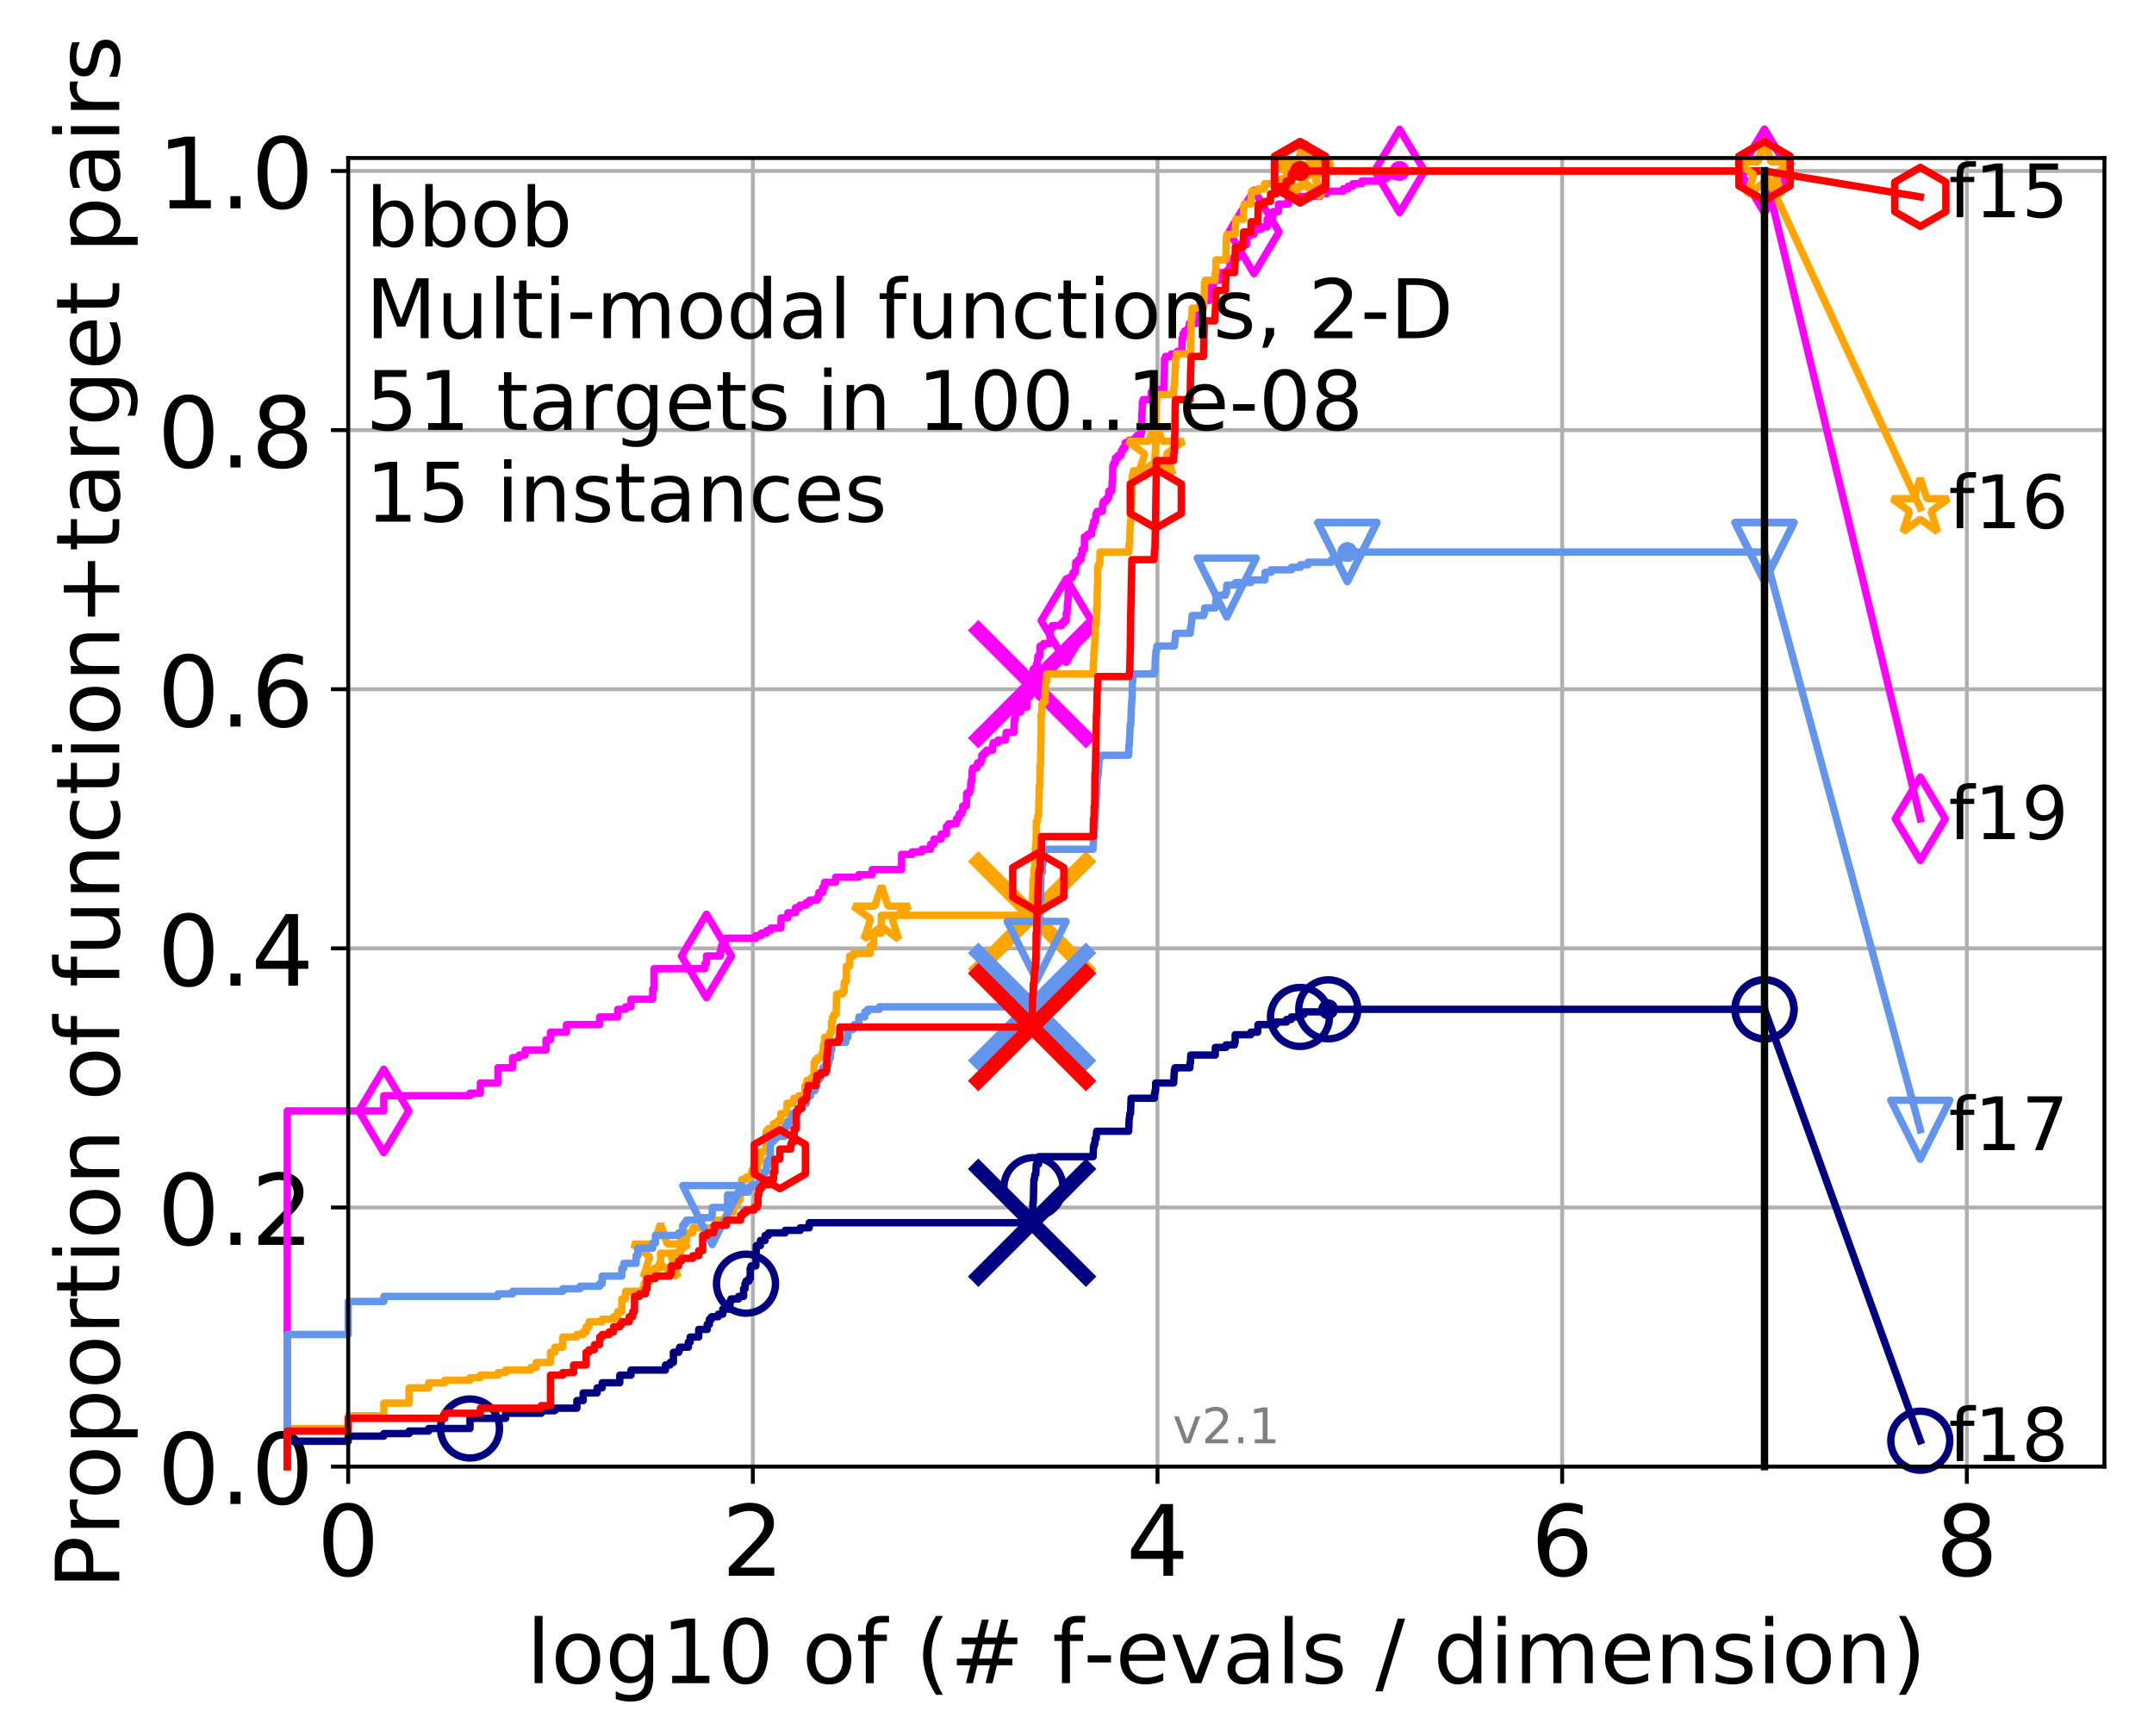 <?xml version="1.0" encoding="utf-8" standalone="no"?>
<!DOCTYPE svg PUBLIC "-//W3C//DTD SVG 1.1//EN"
  "http://www.w3.org/Graphics/SVG/1.1/DTD/svg11.dtd">
<!-- Created with matplotlib (http://matplotlib.org/) -->
<svg height="353pt" version="1.1" viewBox="0 0 438 353" width="438pt" xmlns="http://www.w3.org/2000/svg" xmlns:xlink="http://www.w3.org/1999/xlink">
 <defs>
  <style type="text/css">
*{stroke-linecap:butt;stroke-linejoin:round;}
  </style>
 </defs>
 <g id="figure_1">
  <g id="patch_1">
   <path d="M 0 353.222 
L 438.62 353.222 
L 438.62 0 
L 0 0 
z
" style="fill:#ffffff;"/>
  </g>
  <g id="axes_1">
   <g id="patch_2">
    <path d="M 70.8 298.245 
L 427.92 298.245 
L 427.92 32.133 
L 70.8 32.133 
z
" style="fill:#ffffff;"/>
   </g>
   <g id="matplotlib.axis_1">
    <g id="xtick_1">
     <g id="line2d_1">
      <path clip-path="url(#pa1f9073bae)" d="M 70.8 298.245 
L 70.8 32.133 
" style="fill:none;stroke:#b0b0b0;stroke-linecap:square;stroke-width:0.8;"/>
     </g>
     <g id="line2d_2">
      <defs>
       <path d="M 0 0 
L 0 3.5 
" id="mac5fd325f1" style="stroke:#000000;stroke-width:0.8;"/>
      </defs>
      <g>
       <use style="stroke:#000000;stroke-width:0.8;" x="70.8" xlink:href="#mac5fd325f1" y="298.245"/>
      </g>
     </g>
     <g id="text_1">
      <!-- 0 -->
      <defs>
       <path d="M 31.781 66.406 
Q 24.172 66.406 20.328 58.906 
Q 16.5 51.422 16.5 36.375 
Q 16.5 21.391 20.328 13.891 
Q 24.172 6.391 31.781 6.391 
Q 39.453 6.391 43.281 13.891 
Q 47.125 21.391 47.125 36.375 
Q 47.125 51.422 43.281 58.906 
Q 39.453 66.406 31.781 66.406 
z
M 31.781 74.219 
Q 44.047 74.219 50.516 64.516 
Q 56.984 54.828 56.984 36.375 
Q 56.984 17.969 50.516 8.266 
Q 44.047 -1.422 31.781 -1.422 
Q 19.531 -1.422 13.062 8.266 
Q 6.594 17.969 6.594 36.375 
Q 6.594 54.828 13.062 64.516 
Q 19.531 74.219 31.781 74.219 
z
" id="DejaVuSans-30"/>
      </defs>
      <g transform="translate(64.438 320.442)scale(0.2 -0.2)">
       <use xlink:href="#DejaVuSans-30"/>
      </g>
     </g>
    </g>
    <g id="xtick_2">
     <g id="line2d_3">
      <path clip-path="url(#pa1f9073bae)" d="M 153.086 298.245 
L 153.086 32.133 
" style="fill:none;stroke:#b0b0b0;stroke-linecap:square;stroke-width:0.8;"/>
     </g>
     <g id="line2d_4">
      <g>
       <use style="stroke:#000000;stroke-width:0.8;" x="153.086" xlink:href="#mac5fd325f1" y="298.245"/>
      </g>
     </g>
     <g id="text_2">
      <!-- 2 -->
      <defs>
       <path d="M 19.188 8.297 
L 53.609 8.297 
L 53.609 0 
L 7.328 0 
L 7.328 8.297 
Q 12.938 14.109 22.625 23.891 
Q 32.328 33.688 34.812 36.531 
Q 39.547 41.844 41.422 45.531 
Q 43.312 49.219 43.312 52.781 
Q 43.312 58.594 39.234 62.25 
Q 35.156 65.922 28.609 65.922 
Q 23.969 65.922 18.812 64.312 
Q 13.672 62.703 7.812 59.422 
L 7.812 69.391 
Q 13.766 71.781 18.938 73 
Q 24.125 74.219 28.422 74.219 
Q 39.75 74.219 46.484 68.547 
Q 53.219 62.891 53.219 53.422 
Q 53.219 48.922 51.531 44.891 
Q 49.859 40.875 45.406 35.406 
Q 44.188 33.984 37.641 27.219 
Q 31.109 20.453 19.188 8.297 
z
" id="DejaVuSans-32"/>
      </defs>
      <g transform="translate(146.723 320.442)scale(0.2 -0.2)">
       <use xlink:href="#DejaVuSans-32"/>
      </g>
     </g>
    </g>
    <g id="xtick_3">
     <g id="line2d_5">
      <path clip-path="url(#pa1f9073bae)" d="M 235.371 298.245 
L 235.371 32.133 
" style="fill:none;stroke:#b0b0b0;stroke-linecap:square;stroke-width:0.8;"/>
     </g>
     <g id="line2d_6">
      <g>
       <use style="stroke:#000000;stroke-width:0.8;" x="235.371" xlink:href="#mac5fd325f1" y="298.245"/>
      </g>
     </g>
     <g id="text_3">
      <!-- 4 -->
      <defs>
       <path d="M 37.797 64.312 
L 12.891 25.391 
L 37.797 25.391 
z
M 35.203 72.906 
L 47.609 72.906 
L 47.609 25.391 
L 58.016 25.391 
L 58.016 17.188 
L 47.609 17.188 
L 47.609 0 
L 37.797 0 
L 37.797 17.188 
L 4.891 17.188 
L 4.891 26.703 
z
" id="DejaVuSans-34"/>
      </defs>
      <g transform="translate(229.009 320.442)scale(0.2 -0.2)">
       <use xlink:href="#DejaVuSans-34"/>
      </g>
     </g>
    </g>
    <g id="xtick_4">
     <g id="line2d_7">
      <path clip-path="url(#pa1f9073bae)" d="M 317.657 298.245 
L 317.657 32.133 
" style="fill:none;stroke:#b0b0b0;stroke-linecap:square;stroke-width:0.8;"/>
     </g>
     <g id="line2d_8">
      <g>
       <use style="stroke:#000000;stroke-width:0.8;" x="317.657" xlink:href="#mac5fd325f1" y="298.245"/>
      </g>
     </g>
     <g id="text_4">
      <!-- 6 -->
      <defs>
       <path d="M 33.016 40.375 
Q 26.375 40.375 22.484 35.828 
Q 18.609 31.297 18.609 23.391 
Q 18.609 15.531 22.484 10.953 
Q 26.375 6.391 33.016 6.391 
Q 39.656 6.391 43.531 10.953 
Q 47.406 15.531 47.406 23.391 
Q 47.406 31.297 43.531 35.828 
Q 39.656 40.375 33.016 40.375 
z
M 52.594 71.297 
L 52.594 62.312 
Q 48.875 64.062 45.094 64.984 
Q 41.312 65.922 37.594 65.922 
Q 27.828 65.922 22.672 59.328 
Q 17.531 52.734 16.797 39.406 
Q 19.672 43.656 24.016 45.922 
Q 28.375 48.188 33.594 48.188 
Q 44.578 48.188 50.953 41.516 
Q 57.328 34.859 57.328 23.391 
Q 57.328 12.156 50.688 5.359 
Q 44.047 -1.422 33.016 -1.422 
Q 20.359 -1.422 13.672 8.266 
Q 6.984 17.969 6.984 36.375 
Q 6.984 53.656 15.188 63.938 
Q 23.391 74.219 37.203 74.219 
Q 40.922 74.219 44.703 73.484 
Q 48.484 72.75 52.594 71.297 
z
" id="DejaVuSans-36"/>
      </defs>
      <g transform="translate(311.295 320.442)scale(0.2 -0.2)">
       <use xlink:href="#DejaVuSans-36"/>
      </g>
     </g>
    </g>
    <g id="xtick_5">
     <g id="line2d_9">
      <path clip-path="url(#pa1f9073bae)" d="M 399.943 298.245 
L 399.943 32.133 
" style="fill:none;stroke:#b0b0b0;stroke-linecap:square;stroke-width:0.8;"/>
     </g>
     <g id="line2d_10">
      <g>
       <use style="stroke:#000000;stroke-width:0.8;" x="399.943" xlink:href="#mac5fd325f1" y="298.245"/>
      </g>
     </g>
     <g id="text_5">
      <!-- 8 -->
      <defs>
       <path d="M 31.781 34.625 
Q 24.75 34.625 20.719 30.859 
Q 16.703 27.094 16.703 20.516 
Q 16.703 13.922 20.719 10.156 
Q 24.75 6.391 31.781 6.391 
Q 38.812 6.391 42.859 10.172 
Q 46.922 13.969 46.922 20.516 
Q 46.922 27.094 42.891 30.859 
Q 38.875 34.625 31.781 34.625 
z
M 21.922 38.812 
Q 15.578 40.375 12.031 44.719 
Q 8.5 49.078 8.5 55.328 
Q 8.5 64.062 14.719 69.141 
Q 20.953 74.219 31.781 74.219 
Q 42.672 74.219 48.875 69.141 
Q 55.078 64.062 55.078 55.328 
Q 55.078 49.078 51.531 44.719 
Q 48 40.375 41.703 38.812 
Q 48.828 37.156 52.797 32.312 
Q 56.781 27.484 56.781 20.516 
Q 56.781 9.906 50.312 4.234 
Q 43.844 -1.422 31.781 -1.422 
Q 19.734 -1.422 13.25 4.234 
Q 6.781 9.906 6.781 20.516 
Q 6.781 27.484 10.781 32.312 
Q 14.797 37.156 21.922 38.812 
z
M 18.312 54.391 
Q 18.312 48.734 21.844 45.562 
Q 25.391 42.391 31.781 42.391 
Q 38.141 42.391 41.719 45.562 
Q 45.312 48.734 45.312 54.391 
Q 45.312 60.062 41.719 63.234 
Q 38.141 66.406 31.781 66.406 
Q 25.391 66.406 21.844 63.234 
Q 18.312 60.062 18.312 54.391 
z
" id="DejaVuSans-38"/>
      </defs>
      <g transform="translate(393.58 320.442)scale(0.2 -0.2)">
       <use xlink:href="#DejaVuSans-38"/>
      </g>
     </g>
    </g>
    <g id="text_6">
     <!-- log10 of (# f-evals / dimension) -->
     <defs>
      <path d="M 9.422 75.984 
L 18.406 75.984 
L 18.406 0 
L 9.422 0 
z
" id="DejaVuSans-6c"/>
      <path d="M 30.609 48.391 
Q 23.391 48.391 19.188 42.75 
Q 14.984 37.109 14.984 27.297 
Q 14.984 17.484 19.156 11.844 
Q 23.344 6.203 30.609 6.203 
Q 37.797 6.203 41.984 11.859 
Q 46.188 17.531 46.188 27.297 
Q 46.188 37.016 41.984 42.703 
Q 37.797 48.391 30.609 48.391 
z
M 30.609 56 
Q 42.328 56 49.016 48.375 
Q 55.719 40.766 55.719 27.297 
Q 55.719 13.875 49.016 6.219 
Q 42.328 -1.422 30.609 -1.422 
Q 18.844 -1.422 12.172 6.219 
Q 5.516 13.875 5.516 27.297 
Q 5.516 40.766 12.172 48.375 
Q 18.844 56 30.609 56 
z
" id="DejaVuSans-6f"/>
      <path d="M 45.406 27.984 
Q 45.406 37.75 41.375 43.109 
Q 37.359 48.484 30.078 48.484 
Q 22.859 48.484 18.828 43.109 
Q 14.797 37.75 14.797 27.984 
Q 14.797 18.266 18.828 12.891 
Q 22.859 7.516 30.078 7.516 
Q 37.359 7.516 41.375 12.891 
Q 45.406 18.266 45.406 27.984 
z
M 54.391 6.781 
Q 54.391 -7.172 48.188 -13.984 
Q 42 -20.797 29.203 -20.797 
Q 24.469 -20.797 20.266 -20.094 
Q 16.062 -19.391 12.109 -17.922 
L 12.109 -9.188 
Q 16.062 -11.328 19.922 -12.344 
Q 23.781 -13.375 27.781 -13.375 
Q 36.625 -13.375 41.016 -8.766 
Q 45.406 -4.156 45.406 5.172 
L 45.406 9.625 
Q 42.625 4.781 38.281 2.391 
Q 33.938 0 27.875 0 
Q 17.828 0 11.672 7.656 
Q 5.516 15.328 5.516 27.984 
Q 5.516 40.672 11.672 48.328 
Q 17.828 56 27.875 56 
Q 33.938 56 38.281 53.609 
Q 42.625 51.219 45.406 46.391 
L 45.406 54.688 
L 54.391 54.688 
z
" id="DejaVuSans-67"/>
      <path d="M 12.406 8.297 
L 28.516 8.297 
L 28.516 63.922 
L 10.984 60.406 
L 10.984 69.391 
L 28.422 72.906 
L 38.281 72.906 
L 38.281 8.297 
L 54.391 8.297 
L 54.391 0 
L 12.406 0 
z
" id="DejaVuSans-31"/>
      <path id="DejaVuSans-20"/>
      <path d="M 37.109 75.984 
L 37.109 68.5 
L 28.516 68.5 
Q 23.688 68.5 21.797 66.547 
Q 19.922 64.594 19.922 59.516 
L 19.922 54.688 
L 34.719 54.688 
L 34.719 47.703 
L 19.922 47.703 
L 19.922 0 
L 10.891 0 
L 10.891 47.703 
L 2.297 47.703 
L 2.297 54.688 
L 10.891 54.688 
L 10.891 58.5 
Q 10.891 67.625 15.141 71.797 
Q 19.391 75.984 28.609 75.984 
z
" id="DejaVuSans-66"/>
      <path d="M 31 75.875 
Q 24.469 64.656 21.281 53.656 
Q 18.109 42.672 18.109 31.391 
Q 18.109 20.125 21.312 9.062 
Q 24.516 -2 31 -13.188 
L 23.188 -13.188 
Q 15.875 -1.703 12.234 9.375 
Q 8.594 20.453 8.594 31.391 
Q 8.594 42.281 12.203 53.312 
Q 15.828 64.359 23.188 75.875 
z
" id="DejaVuSans-28"/>
      <path d="M 51.125 44 
L 36.922 44 
L 32.812 27.688 
L 47.125 27.688 
z
M 43.797 71.781 
L 38.719 51.516 
L 52.984 51.516 
L 58.109 71.781 
L 65.922 71.781 
L 60.891 51.516 
L 76.125 51.516 
L 76.125 44 
L 58.984 44 
L 54.984 27.688 
L 70.516 27.688 
L 70.516 20.219 
L 53.078 20.219 
L 48 0 
L 40.188 0 
L 45.219 20.219 
L 30.906 20.219 
L 25.875 0 
L 18.016 0 
L 23.094 20.219 
L 7.719 20.219 
L 7.719 27.688 
L 24.906 27.688 
L 29 44 
L 13.281 44 
L 13.281 51.516 
L 30.906 51.516 
L 35.891 71.781 
z
" id="DejaVuSans-23"/>
      <path d="M 4.891 31.391 
L 31.203 31.391 
L 31.203 23.391 
L 4.891 23.391 
z
" id="DejaVuSans-2d"/>
      <path d="M 56.203 29.594 
L 56.203 25.203 
L 14.891 25.203 
Q 15.484 15.922 20.484 11.062 
Q 25.484 6.203 34.422 6.203 
Q 39.594 6.203 44.453 7.469 
Q 49.312 8.734 54.109 11.281 
L 54.109 2.781 
Q 49.266 0.734 44.188 -0.344 
Q 39.109 -1.422 33.891 -1.422 
Q 20.797 -1.422 13.156 6.188 
Q 5.516 13.812 5.516 26.812 
Q 5.516 40.234 12.766 48.109 
Q 20.016 56 32.328 56 
Q 43.359 56 49.781 48.891 
Q 56.203 41.797 56.203 29.594 
z
M 47.219 32.234 
Q 47.125 39.594 43.094 43.984 
Q 39.062 48.391 32.422 48.391 
Q 24.906 48.391 20.391 44.141 
Q 15.875 39.891 15.188 32.172 
z
" id="DejaVuSans-65"/>
      <path d="M 2.984 54.688 
L 12.5 54.688 
L 29.594 8.797 
L 46.688 54.688 
L 56.203 54.688 
L 35.688 0 
L 23.484 0 
z
" id="DejaVuSans-76"/>
      <path d="M 34.281 27.484 
Q 23.391 27.484 19.188 25 
Q 14.984 22.516 14.984 16.5 
Q 14.984 11.719 18.141 8.906 
Q 21.297 6.109 26.703 6.109 
Q 34.188 6.109 38.703 11.406 
Q 43.219 16.703 43.219 25.484 
L 43.219 27.484 
z
M 52.203 31.203 
L 52.203 0 
L 43.219 0 
L 43.219 8.297 
Q 40.141 3.328 35.547 0.953 
Q 30.953 -1.422 24.312 -1.422 
Q 15.922 -1.422 10.953 3.297 
Q 6 8.016 6 15.922 
Q 6 25.141 12.172 29.828 
Q 18.359 34.516 30.609 34.516 
L 43.219 34.516 
L 43.219 35.406 
Q 43.219 41.609 39.141 45 
Q 35.062 48.391 27.688 48.391 
Q 23 48.391 18.547 47.266 
Q 14.109 46.141 10.016 43.891 
L 10.016 52.203 
Q 14.938 54.109 19.578 55.047 
Q 24.219 56 28.609 56 
Q 40.484 56 46.344 49.844 
Q 52.203 43.703 52.203 31.203 
z
" id="DejaVuSans-61"/>
      <path d="M 44.281 53.078 
L 44.281 44.578 
Q 40.484 46.531 36.375 47.5 
Q 32.281 48.484 27.875 48.484 
Q 21.188 48.484 17.844 46.438 
Q 14.5 44.391 14.5 40.281 
Q 14.5 37.156 16.891 35.375 
Q 19.281 33.594 26.516 31.984 
L 29.594 31.297 
Q 39.156 29.25 43.188 25.516 
Q 47.219 21.781 47.219 15.094 
Q 47.219 7.469 41.188 3.016 
Q 35.156 -1.422 24.609 -1.422 
Q 20.219 -1.422 15.453 -0.562 
Q 10.688 0.297 5.422 2 
L 5.422 11.281 
Q 10.406 8.688 15.234 7.391 
Q 20.062 6.109 24.812 6.109 
Q 31.156 6.109 34.562 8.281 
Q 37.984 10.453 37.984 14.406 
Q 37.984 18.062 35.516 20.016 
Q 33.062 21.969 24.703 23.781 
L 21.578 24.516 
Q 13.234 26.266 9.516 29.906 
Q 5.812 33.547 5.812 39.891 
Q 5.812 47.609 11.281 51.797 
Q 16.75 56 26.812 56 
Q 31.781 56 36.172 55.266 
Q 40.578 54.547 44.281 53.078 
z
" id="DejaVuSans-73"/>
      <path d="M 25.391 72.906 
L 33.688 72.906 
L 8.297 -9.281 
L 0 -9.281 
z
" id="DejaVuSans-2f"/>
      <path d="M 45.406 46.391 
L 45.406 75.984 
L 54.391 75.984 
L 54.391 0 
L 45.406 0 
L 45.406 8.203 
Q 42.578 3.328 38.25 0.953 
Q 33.938 -1.422 27.875 -1.422 
Q 17.969 -1.422 11.734 6.484 
Q 5.516 14.406 5.516 27.297 
Q 5.516 40.188 11.734 48.094 
Q 17.969 56 27.875 56 
Q 33.938 56 38.25 53.625 
Q 42.578 51.266 45.406 46.391 
z
M 14.797 27.297 
Q 14.797 17.391 18.875 11.75 
Q 22.953 6.109 30.078 6.109 
Q 37.203 6.109 41.297 11.75 
Q 45.406 17.391 45.406 27.297 
Q 45.406 37.203 41.297 42.844 
Q 37.203 48.484 30.078 48.484 
Q 22.953 48.484 18.875 42.844 
Q 14.797 37.203 14.797 27.297 
z
" id="DejaVuSans-64"/>
      <path d="M 9.422 54.688 
L 18.406 54.688 
L 18.406 0 
L 9.422 0 
z
M 9.422 75.984 
L 18.406 75.984 
L 18.406 64.594 
L 9.422 64.594 
z
" id="DejaVuSans-69"/>
      <path d="M 52 44.188 
Q 55.375 50.25 60.062 53.125 
Q 64.75 56 71.094 56 
Q 79.641 56 84.281 50.016 
Q 88.922 44.047 88.922 33.016 
L 88.922 0 
L 79.891 0 
L 79.891 32.719 
Q 79.891 40.578 77.094 44.375 
Q 74.312 48.188 68.609 48.188 
Q 61.625 48.188 57.562 43.547 
Q 53.516 38.922 53.516 30.906 
L 53.516 0 
L 44.484 0 
L 44.484 32.719 
Q 44.484 40.625 41.703 44.406 
Q 38.922 48.188 33.109 48.188 
Q 26.219 48.188 22.156 43.531 
Q 18.109 38.875 18.109 30.906 
L 18.109 0 
L 9.078 0 
L 9.078 54.688 
L 18.109 54.688 
L 18.109 46.188 
Q 21.188 51.219 25.484 53.609 
Q 29.781 56 35.688 56 
Q 41.656 56 45.828 52.969 
Q 50 49.953 52 44.188 
z
" id="DejaVuSans-6d"/>
      <path d="M 54.891 33.016 
L 54.891 0 
L 45.906 0 
L 45.906 32.719 
Q 45.906 40.484 42.875 44.328 
Q 39.844 48.188 33.797 48.188 
Q 26.516 48.188 22.312 43.547 
Q 18.109 38.922 18.109 30.906 
L 18.109 0 
L 9.078 0 
L 9.078 54.688 
L 18.109 54.688 
L 18.109 46.188 
Q 21.344 51.125 25.703 53.562 
Q 30.078 56 35.797 56 
Q 45.219 56 50.047 50.172 
Q 54.891 44.344 54.891 33.016 
z
" id="DejaVuSans-6e"/>
      <path d="M 8.016 75.875 
L 15.828 75.875 
Q 23.141 64.359 26.781 53.312 
Q 30.422 42.281 30.422 31.391 
Q 30.422 20.453 26.781 9.375 
Q 23.141 -1.703 15.828 -13.188 
L 8.016 -13.188 
Q 14.5 -2 17.703 9.062 
Q 20.906 20.125 20.906 31.391 
Q 20.906 42.672 17.703 53.656 
Q 14.5 64.656 8.016 75.875 
z
" id="DejaVuSans-29"/>
     </defs>
     <g transform="translate(107.015 342.279)scale(0.18 -0.18)">
      <use xlink:href="#DejaVuSans-6c"/>
      <use x="27.783" xlink:href="#DejaVuSans-6f"/>
      <use x="88.965" xlink:href="#DejaVuSans-67"/>
      <use x="152.441" xlink:href="#DejaVuSans-31"/>
      <use x="216.064" xlink:href="#DejaVuSans-30"/>
      <use x="279.688" xlink:href="#DejaVuSans-20"/>
      <use x="311.475" xlink:href="#DejaVuSans-6f"/>
      <use x="372.656" xlink:href="#DejaVuSans-66"/>
      <use x="407.861" xlink:href="#DejaVuSans-20"/>
      <use x="439.648" xlink:href="#DejaVuSans-28"/>
      <use x="478.662" xlink:href="#DejaVuSans-23"/>
      <use x="562.451" xlink:href="#DejaVuSans-20"/>
      <use x="594.238" xlink:href="#DejaVuSans-66"/>
      <use x="629.365" xlink:href="#DejaVuSans-2d"/>
      <use x="665.449" xlink:href="#DejaVuSans-65"/>
      <use x="726.973" xlink:href="#DejaVuSans-76"/>
      <use x="786.152" xlink:href="#DejaVuSans-61"/>
      <use x="847.432" xlink:href="#DejaVuSans-6c"/>
      <use x="875.215" xlink:href="#DejaVuSans-73"/>
      <use x="927.314" xlink:href="#DejaVuSans-20"/>
      <use x="959.102" xlink:href="#DejaVuSans-2f"/>
      <use x="992.793" xlink:href="#DejaVuSans-20"/>
      <use x="1024.58" xlink:href="#DejaVuSans-64"/>
      <use x="1088.057" xlink:href="#DejaVuSans-69"/>
      <use x="1115.84" xlink:href="#DejaVuSans-6d"/>
      <use x="1213.252" xlink:href="#DejaVuSans-65"/>
      <use x="1274.775" xlink:href="#DejaVuSans-6e"/>
      <use x="1338.154" xlink:href="#DejaVuSans-73"/>
      <use x="1390.254" xlink:href="#DejaVuSans-69"/>
      <use x="1418.037" xlink:href="#DejaVuSans-6f"/>
      <use x="1479.219" xlink:href="#DejaVuSans-6e"/>
      <use x="1542.598" xlink:href="#DejaVuSans-29"/>
     </g>
    </g>
   </g>
   <g id="matplotlib.axis_2">
    <g id="ytick_1">
     <g id="line2d_11">
      <path clip-path="url(#pa1f9073bae)" d="M 70.8 298.245 
L 427.92 298.245 
" style="fill:none;stroke:#b0b0b0;stroke-linecap:square;stroke-width:0.8;"/>
     </g>
     <g id="line2d_12">
      <defs>
       <path d="M 0 0 
L -3.5 0 
" id="m10133e279b" style="stroke:#000000;stroke-width:0.8;"/>
      </defs>
      <g>
       <use style="stroke:#000000;stroke-width:0.8;" x="70.8" xlink:href="#m10133e279b" y="298.245"/>
      </g>
     </g>
     <g id="text_7">
      <!-- 0.0 -->
      <defs>
       <path d="M 10.688 12.406 
L 21 12.406 
L 21 0 
L 10.688 0 
z
" id="DejaVuSans-2e"/>
      </defs>
      <g transform="translate(31.994 305.844)scale(0.2 -0.2)">
       <use xlink:href="#DejaVuSans-30"/>
       <use x="63.623" xlink:href="#DejaVuSans-2e"/>
       <use x="95.41" xlink:href="#DejaVuSans-30"/>
      </g>
     </g>
    </g>
    <g id="ytick_2">
     <g id="line2d_13">
      <path clip-path="url(#pa1f9073bae)" d="M 70.8 245.55 
L 427.92 245.55 
" style="fill:none;stroke:#b0b0b0;stroke-linecap:square;stroke-width:0.8;"/>
     </g>
     <g id="line2d_14">
      <g>
       <use style="stroke:#000000;stroke-width:0.8;" x="70.8" xlink:href="#m10133e279b" y="245.55"/>
      </g>
     </g>
     <g id="text_8">
      <!-- 0.2 -->
      <g transform="translate(31.994 253.148)scale(0.2 -0.2)">
       <use xlink:href="#DejaVuSans-30"/>
       <use x="63.623" xlink:href="#DejaVuSans-2e"/>
       <use x="95.41" xlink:href="#DejaVuSans-32"/>
      </g>
     </g>
    </g>
    <g id="ytick_3">
     <g id="line2d_15">
      <path clip-path="url(#pa1f9073bae)" d="M 70.8 192.854 
L 427.92 192.854 
" style="fill:none;stroke:#b0b0b0;stroke-linecap:square;stroke-width:0.8;"/>
     </g>
     <g id="line2d_16">
      <g>
       <use style="stroke:#000000;stroke-width:0.8;" x="70.8" xlink:href="#m10133e279b" y="192.854"/>
      </g>
     </g>
     <g id="text_9">
      <!-- 0.4 -->
      <g transform="translate(31.994 200.453)scale(0.2 -0.2)">
       <use xlink:href="#DejaVuSans-30"/>
       <use x="63.623" xlink:href="#DejaVuSans-2e"/>
       <use x="95.41" xlink:href="#DejaVuSans-34"/>
      </g>
     </g>
    </g>
    <g id="ytick_4">
     <g id="line2d_17">
      <path clip-path="url(#pa1f9073bae)" d="M 70.8 140.159 
L 427.92 140.159 
" style="fill:none;stroke:#b0b0b0;stroke-linecap:square;stroke-width:0.8;"/>
     </g>
     <g id="line2d_18">
      <g>
       <use style="stroke:#000000;stroke-width:0.8;" x="70.8" xlink:href="#m10133e279b" y="140.159"/>
      </g>
     </g>
     <g id="text_10">
      <!-- 0.6 -->
      <g transform="translate(31.994 147.757)scale(0.2 -0.2)">
       <use xlink:href="#DejaVuSans-30"/>
       <use x="63.623" xlink:href="#DejaVuSans-2e"/>
       <use x="95.41" xlink:href="#DejaVuSans-36"/>
      </g>
     </g>
    </g>
    <g id="ytick_5">
     <g id="line2d_19">
      <path clip-path="url(#pa1f9073bae)" d="M 70.8 87.464 
L 427.92 87.464 
" style="fill:none;stroke:#b0b0b0;stroke-linecap:square;stroke-width:0.8;"/>
     </g>
     <g id="line2d_20">
      <g>
       <use style="stroke:#000000;stroke-width:0.8;" x="70.8" xlink:href="#m10133e279b" y="87.464"/>
      </g>
     </g>
     <g id="text_11">
      <!-- 0.8 -->
      <g transform="translate(31.994 95.062)scale(0.2 -0.2)">
       <use xlink:href="#DejaVuSans-30"/>
       <use x="63.623" xlink:href="#DejaVuSans-2e"/>
       <use x="95.41" xlink:href="#DejaVuSans-38"/>
      </g>
     </g>
    </g>
    <g id="ytick_6">
     <g id="line2d_21">
      <path clip-path="url(#pa1f9073bae)" d="M 70.8 34.768 
L 427.92 34.768 
" style="fill:none;stroke:#b0b0b0;stroke-linecap:square;stroke-width:0.8;"/>
     </g>
     <g id="line2d_22">
      <g>
       <use style="stroke:#000000;stroke-width:0.8;" x="70.8" xlink:href="#m10133e279b" y="34.768"/>
      </g>
     </g>
     <g id="text_12">
      <!-- 1.0 -->
      <g transform="translate(31.994 42.367)scale(0.2 -0.2)">
       <use xlink:href="#DejaVuSans-31"/>
       <use x="63.623" xlink:href="#DejaVuSans-2e"/>
       <use x="95.41" xlink:href="#DejaVuSans-30"/>
      </g>
     </g>
    </g>
    <g id="text_13">
     <!-- Proportion of function+target pairs -->
     <defs>
      <path d="M 19.672 64.797 
L 19.672 37.406 
L 32.078 37.406 
Q 38.969 37.406 42.719 40.969 
Q 46.484 44.531 46.484 51.125 
Q 46.484 57.672 42.719 61.234 
Q 38.969 64.797 32.078 64.797 
z
M 9.812 72.906 
L 32.078 72.906 
Q 44.344 72.906 50.609 67.359 
Q 56.891 61.812 56.891 51.125 
Q 56.891 40.328 50.609 34.812 
Q 44.344 29.297 32.078 29.297 
L 19.672 29.297 
L 19.672 0 
L 9.812 0 
z
" id="DejaVuSans-50"/>
      <path d="M 41.109 46.297 
Q 39.594 47.172 37.812 47.578 
Q 36.031 48 33.891 48 
Q 26.266 48 22.188 43.047 
Q 18.109 38.094 18.109 28.812 
L 18.109 0 
L 9.078 0 
L 9.078 54.688 
L 18.109 54.688 
L 18.109 46.188 
Q 20.953 51.172 25.484 53.578 
Q 30.031 56 36.531 56 
Q 37.453 56 38.578 55.875 
Q 39.703 55.766 41.062 55.516 
z
" id="DejaVuSans-72"/>
      <path d="M 18.109 8.203 
L 18.109 -20.797 
L 9.078 -20.797 
L 9.078 54.688 
L 18.109 54.688 
L 18.109 46.391 
Q 20.953 51.266 25.266 53.625 
Q 29.594 56 35.594 56 
Q 45.562 56 51.781 48.094 
Q 58.016 40.188 58.016 27.297 
Q 58.016 14.406 51.781 6.484 
Q 45.562 -1.422 35.594 -1.422 
Q 29.594 -1.422 25.266 0.953 
Q 20.953 3.328 18.109 8.203 
z
M 48.688 27.297 
Q 48.688 37.203 44.609 42.844 
Q 40.531 48.484 33.406 48.484 
Q 26.266 48.484 22.188 42.844 
Q 18.109 37.203 18.109 27.297 
Q 18.109 17.391 22.188 11.75 
Q 26.266 6.109 33.406 6.109 
Q 40.531 6.109 44.609 11.75 
Q 48.688 17.391 48.688 27.297 
z
" id="DejaVuSans-70"/>
      <path d="M 18.312 70.219 
L 18.312 54.688 
L 36.812 54.688 
L 36.812 47.703 
L 18.312 47.703 
L 18.312 18.016 
Q 18.312 11.328 20.141 9.422 
Q 21.969 7.516 27.594 7.516 
L 36.812 7.516 
L 36.812 0 
L 27.594 0 
Q 17.188 0 13.234 3.875 
Q 9.281 7.766 9.281 18.016 
L 9.281 47.703 
L 2.688 47.703 
L 2.688 54.688 
L 9.281 54.688 
L 9.281 70.219 
z
" id="DejaVuSans-74"/>
      <path d="M 8.5 21.578 
L 8.5 54.688 
L 17.484 54.688 
L 17.484 21.922 
Q 17.484 14.156 20.5 10.266 
Q 23.531 6.391 29.594 6.391 
Q 36.859 6.391 41.078 11.031 
Q 45.312 15.672 45.312 23.688 
L 45.312 54.688 
L 54.297 54.688 
L 54.297 0 
L 45.312 0 
L 45.312 8.406 
Q 42.047 3.422 37.719 1 
Q 33.406 -1.422 27.688 -1.422 
Q 18.266 -1.422 13.375 4.438 
Q 8.5 10.297 8.5 21.578 
z
M 31.109 56 
z
" id="DejaVuSans-75"/>
      <path d="M 48.781 52.594 
L 48.781 44.188 
Q 44.969 46.297 41.141 47.344 
Q 37.312 48.391 33.406 48.391 
Q 24.656 48.391 19.812 42.844 
Q 14.984 37.312 14.984 27.297 
Q 14.984 17.281 19.812 11.734 
Q 24.656 6.203 33.406 6.203 
Q 37.312 6.203 41.141 7.25 
Q 44.969 8.297 48.781 10.406 
L 48.781 2.094 
Q 45.016 0.344 40.984 -0.531 
Q 36.969 -1.422 32.422 -1.422 
Q 20.062 -1.422 12.781 6.344 
Q 5.516 14.109 5.516 27.297 
Q 5.516 40.672 12.859 48.328 
Q 20.219 56 33.016 56 
Q 37.156 56 41.109 55.141 
Q 45.062 54.297 48.781 52.594 
z
" id="DejaVuSans-63"/>
      <path d="M 46 62.703 
L 46 35.5 
L 73.188 35.5 
L 73.188 27.203 
L 46 27.203 
L 46 0 
L 37.797 0 
L 37.797 27.203 
L 10.594 27.203 
L 10.594 35.5 
L 37.797 35.5 
L 37.797 62.703 
z
" id="DejaVuSans-2b"/>
     </defs>
     <g transform="translate(24.25 323.179)rotate(-90)scale(0.18 -0.18)">
      <use xlink:href="#DejaVuSans-50"/>
      <use x="60.287" xlink:href="#DejaVuSans-72"/>
      <use x="101.369" xlink:href="#DejaVuSans-6f"/>
      <use x="162.551" xlink:href="#DejaVuSans-70"/>
      <use x="226.027" xlink:href="#DejaVuSans-6f"/>
      <use x="287.209" xlink:href="#DejaVuSans-72"/>
      <use x="328.322" xlink:href="#DejaVuSans-74"/>
      <use x="367.531" xlink:href="#DejaVuSans-69"/>
      <use x="395.314" xlink:href="#DejaVuSans-6f"/>
      <use x="456.496" xlink:href="#DejaVuSans-6e"/>
      <use x="519.875" xlink:href="#DejaVuSans-20"/>
      <use x="551.662" xlink:href="#DejaVuSans-6f"/>
      <use x="612.844" xlink:href="#DejaVuSans-66"/>
      <use x="648.049" xlink:href="#DejaVuSans-20"/>
      <use x="679.836" xlink:href="#DejaVuSans-66"/>
      <use x="715.041" xlink:href="#DejaVuSans-75"/>
      <use x="778.42" xlink:href="#DejaVuSans-6e"/>
      <use x="841.799" xlink:href="#DejaVuSans-63"/>
      <use x="896.779" xlink:href="#DejaVuSans-74"/>
      <use x="935.988" xlink:href="#DejaVuSans-69"/>
      <use x="963.771" xlink:href="#DejaVuSans-6f"/>
      <use x="1024.953" xlink:href="#DejaVuSans-6e"/>
      <use x="1088.332" xlink:href="#DejaVuSans-2b"/>
      <use x="1172.121" xlink:href="#DejaVuSans-74"/>
      <use x="1211.33" xlink:href="#DejaVuSans-61"/>
      <use x="1272.609" xlink:href="#DejaVuSans-72"/>
      <use x="1313.707" xlink:href="#DejaVuSans-67"/>
      <use x="1377.184" xlink:href="#DejaVuSans-65"/>
      <use x="1438.707" xlink:href="#DejaVuSans-74"/>
      <use x="1477.916" xlink:href="#DejaVuSans-20"/>
      <use x="1509.703" xlink:href="#DejaVuSans-70"/>
      <use x="1573.18" xlink:href="#DejaVuSans-61"/>
      <use x="1634.459" xlink:href="#DejaVuSans-69"/>
      <use x="1662.242" xlink:href="#DejaVuSans-72"/>
      <use x="1703.355" xlink:href="#DejaVuSans-73"/>
     </g>
    </g>
   </g>
   <g id="line2d_23">
    <defs>
     <path d="M 0 1.5 
C 0.398 1.5 0.779 1.342 1.061 1.061 
C 1.342 0.779 1.5 0.398 1.5 0 
C 1.5 -0.398 1.342 -0.779 1.061 -1.061 
C 0.779 -1.342 0.398 -1.5 0 -1.5 
C -0.398 -1.5 -0.779 -1.342 -1.061 -1.061 
C -1.342 -0.779 -1.5 -0.398 -1.5 0 
C -1.5 0.398 -1.342 0.779 -1.061 1.061 
C -0.779 1.342 -0.398 1.5 0 1.5 
z
" id="m0fe25c1e8b" style="stroke:#000080;"/>
    </defs>
    <g>
     <use style="fill:#000080;stroke:#000080;" x="270.094" xlink:href="#m0fe25c1e8b" y="205.253"/>
     <use style="fill:#000080;stroke:#000080;" x="270.094" xlink:href="#m0fe25c1e8b" y="205.253"/>
    </g>
   </g>
   <g id="line2d_24">
    <path d="M 58.415 298.245 
L 58.415 293.079 
L 70.8 293.079 
L 70.8 292.046 
L 78.045 292.046 
L 78.045 291.529 
L 83.185 291.529 
L 83.185 291.013 
L 87.172 291.013 
L 87.172 290.496 
L 95.57 290.496 
L 95.57 288.43 
L 102.815 288.43 
L 102.815 287.396 
L 110.06 287.396 
L 110.06 286.88 
L 112.815 286.88 
L 112.815 286.363 
L 117.305 286.363 
L 117.305 284.813 
L 118.582 284.813 
L 118.582 283.263 
L 121.424 283.263 
L 121.424 282.23 
L 122.445 282.23 
L 122.445 281.197 
L 126.031 281.197 
L 126.031 279.647 
L 128.315 279.647 
L 128.315 278.614 
L 135.32 278.614 
L 135.32 277.58 
L 136.261 277.58 
L 136.261 277.064 
L 136.935 277.064 
L 136.935 274.997 
L 138.006 274.997 
L 138.006 274.481 
L 138.212 274.481 
L 138.212 273.964 
L 139.971 273.964 
L 139.971 272.931 
L 140.339 272.931 
L 140.339 271.898 
L 142.076 271.898 
L 142.076 270.348 
L 143.809 270.348 
L 143.809 269.315 
L 144.254 269.315 
L 144.254 268.281 
L 144.688 268.281 
L 144.688 267.765 
L 146.063 267.765 
L 146.063 267.248 
L 146.966 267.248 
L 146.966 266.215 
L 148.299 266.215 
L 148.299 265.698 
L 148.416 265.698 
L 148.416 264.665 
L 148.646 264.665 
L 148.646 264.148 
L 150.182 264.148 
L 150.182 263.632 
L 151.203 263.632 
L 151.203 262.082 
L 151.498 262.082 
L 151.498 261.049 
L 151.693 261.049 
L 151.693 260.532 
L 152.263 260.532 
L 152.263 260.015 
L 152.541 260.015 
L 152.541 257.949 
L 152.725 257.949 
L 152.725 257.432 
L 153.7 257.432 
L 153.787 253.299 
L 154.626 253.299 
L 154.626 252.266 
L 155.583 252.266 
L 155.583 251.233 
L 156.269 251.233 
L 156.269 250.716 
L 159.663 250.716 
L 159.663 250.2 
L 162.724 250.2 
L 162.724 249.683 
L 164.554 249.683 
L 164.554 248.65 
L 209.879 248.65 
L 209.942 246.067 
L 210.001 246.067 
L 210.038 244.517 
L 210.127 244.517 
L 210.229 239.867 
L 210.335 239.867 
L 210.439 238.834 
L 210.622 238.834 
L 210.711 236.767 
L 211.171 236.767 
L 211.236 235.217 
L 222.283 235.217 
L 222.342 233.151 
L 222.481 233.151 
L 222.481 232.634 
L 222.618 232.634 
L 222.683 231.601 
L 222.888 231.601 
L 222.992 230.051 
L 229.507 230.051 
L 229.613 227.468 
L 229.652 227.468 
L 229.758 226.435 
L 229.886 226.435 
L 229.996 223.335 
L 234.727 223.335 
L 234.762 222.302 
L 234.867 222.302 
L 234.867 221.785 
L 234.979 221.785 
L 234.996 220.235 
L 238.652 220.235 
L 238.759 218.169 
L 238.785 218.169 
L 238.785 217.652 
L 238.929 217.652 
L 238.929 217.136 
L 241.964 217.136 
L 241.986 216.102 
L 242.082 216.102 
L 242.125 214.553 
L 247.123 214.553 
L 247.126 213.003 
L 249.301 213.003 
L 249.301 212.486 
L 251.023 212.486 
L 251.023 211.969 
L 251.159 211.969 
L 251.167 210.42 
L 254.337 210.42 
L 254.337 209.903 
L 255.74 209.903 
L 255.815 208.353 
L 259.462 208.353 
L 259.462 207.837 
L 261.603 207.837 
L 261.603 207.32 
L 262.561 207.32 
L 262.561 206.803 
L 264.346 206.803 
L 264.346 206.287 
L 265.147 206.287 
L 265.147 205.77 
L 270.094 205.77 
L 270.094 205.253 
L 358.8 205.253 
L 358.8 205.253 
" style="fill:none;stroke:#000080;stroke-linecap:square;stroke-width:1.5;"/>
   </g>
   <g id="line2d_25">
    <defs>
     <path d="M 0 6 
C 1.591 6 3.117 5.368 4.243 4.243 
C 5.368 3.117 6 1.591 6 0 
C 6 -1.591 5.368 -3.117 4.243 -4.243 
C 3.117 -5.368 1.591 -6 0 -6 
C -1.591 -6 -3.117 -5.368 -4.243 -4.243 
C -5.368 -3.117 -6 -1.591 -6 0 
C -6 1.591 -5.368 3.117 -4.243 4.243 
C -3.117 5.368 -1.591 6 0 6 
z
" id="m1abc80cfa1" style="stroke:#000080;stroke-width:1.5;"/>
    </defs>
    <g>
     <use style="fill:none;stroke:#000080;stroke-width:1.5;" x="95.57" xlink:href="#m1abc80cfa1" y="290.496"/>
     <use style="fill:none;stroke:#000080;stroke-width:1.5;" x="151.693" xlink:href="#m1abc80cfa1" y="261.049"/>
     <use style="fill:none;stroke:#000080;stroke-width:1.5;" x="210.149" xlink:href="#m1abc80cfa1" y="241.417"/>
     <use style="fill:none;stroke:#000080;stroke-width:1.5;" x="264.346" xlink:href="#m1abc80cfa1" y="206.803"/>
     <use style="fill:none;stroke:#000080;stroke-width:1.5;" x="270.094" xlink:href="#m1abc80cfa1" y="205.253"/>
     <use style="fill:none;stroke:#000080;stroke-width:1.5;" x="358.8" xlink:href="#m1abc80cfa1" y="205.253"/>
    </g>
   </g>
   <g id="line2d_26"/>
   <g id="line2d_27">
    <path clip-path="url(#pa1f9073bae)" d="M 209.875 248.65 
" style="fill:none;stroke:#000080;stroke-linecap:square;stroke-width:1.5;"/>
    <defs>
     <path d="M -12 12 
L 12 -12 
M -12 -12 
L 12 12 
" id="mab35d873bf" style="stroke:#000080;stroke-width:3;"/>
    </defs>
    <g clip-path="url(#pa1f9073bae)">
     <use style="fill:#000080;stroke:#000080;stroke-width:3;" x="209.875" xlink:href="#mab35d873bf" y="248.65"/>
    </g>
   </g>
   <g id="line2d_28">
    <defs>
     <path d="M 0 1.5 
C 0.398 1.5 0.779 1.342 1.061 1.061 
C 1.342 0.779 1.5 0.398 1.5 0 
C 1.5 -0.398 1.342 -0.779 1.061 -1.061 
C 0.779 -1.342 0.398 -1.5 0 -1.5 
C -0.398 -1.5 -0.779 -1.342 -1.061 -1.061 
C -1.342 -0.779 -1.5 -0.398 -1.5 0 
C -1.5 0.398 -1.342 0.779 -1.061 1.061 
C -0.779 1.342 -0.398 1.5 0 1.5 
z
" id="mafa302147a" style="stroke:#ff00ff;"/>
    </defs>
    <g>
     <use style="fill:#ff00ff;stroke:#ff00ff;" x="284.6" xlink:href="#mafa302147a" y="34.768"/>
     <use style="fill:#ff00ff;stroke:#ff00ff;" x="284.6" xlink:href="#mafa302147a" y="34.768"/>
    </g>
   </g>
   <g id="line2d_29">
    <path d="M 58.415 298.245 
L 58.415 225.918 
L 78.045 225.918 
L 78.045 222.819 
L 95.57 222.819 
L 95.57 222.302 
L 97.675 222.302 
L 97.675 220.235 
L 101.261 220.235 
L 101.261 217.136 
L 104.246 217.136 
L 104.246 215.069 
L 105.57 215.069 
L 105.57 214.553 
L 106.803 214.553 
L 106.803 213.519 
L 111.026 213.519 
L 111.026 211.453 
L 111.943 211.453 
L 111.943 209.903 
L 115.201 209.903 
L 115.201 208.353 
L 121.942 208.353 
L 121.942 206.803 
L 125.62 206.803 
L 125.62 205.253 
L 127.21 205.253 
L 127.21 204.737 
L 128.315 204.737 
L 128.315 203.187 
L 132.726 203.187 
L 132.726 201.12 
L 133.003 201.12 
L 133.003 196.987 
L 143.352 196.987 
L 143.352 195.954 
L 143.658 195.954 
L 143.658 194.404 
L 146.456 194.404 
L 146.456 193.371 
L 146.713 193.371 
L 146.713 192.338 
L 147.462 192.338 
L 147.462 190.788 
L 153.7 190.788 
L 153.7 190.271 
L 154.789 190.271 
L 154.789 189.755 
L 155.891 189.755 
L 155.891 189.238 
L 156.712 189.238 
L 156.712 188.722 
L 158.776 188.722 
L 158.841 186.655 
L 160.211 186.655 
L 160.211 185.622 
L 161.761 185.622 
L 161.761 184.589 
L 162.672 184.589 
L 162.672 184.072 
L 163.932 184.072 
L 163.932 183.555 
L 164.648 183.555 
L 164.648 183.039 
L 166.172 183.039 
L 166.172 182.522 
L 166.512 182.522 
L 166.512 181.489 
L 167.295 181.489 
L 167.295 180.456 
L 167.694 180.456 
L 167.694 179.422 
L 169.917 179.422 
L 169.917 178.389 
L 174.607 178.389 
L 174.607 177.872 
L 177.358 177.872 
L 177.358 176.839 
L 183.334 176.839 
L 183.334 173.739 
L 185.499 173.739 
L 185.499 173.223 
L 187.481 173.223 
L 187.481 172.706 
L 189.231 172.706 
L 189.231 171.673 
L 189.926 171.673 
L 189.926 170.64 
L 191.377 170.64 
L 191.377 169.606 
L 192.445 169.606 
L 192.445 168.057 
L 192.874 168.057 
L 192.874 167.54 
L 194.503 167.54 
L 194.503 166.507 
L 194.904 166.507 
L 194.904 165.99 
L 195.066 165.99 
L 195.066 165.474 
L 195.629 165.474 
L 195.629 164.957 
L 195.76 164.957 
L 195.76 163.924 
L 196.507 163.924 
L 196.562 161.341 
L 197.095 161.341 
L 197.095 160.824 
L 197.322 160.824 
L 197.412 159.274 
L 197.471 159.274 
L 197.471 158.757 
L 197.635 158.757 
L 197.679 156.691 
L 197.818 156.691 
L 197.818 156.174 
L 198.653 156.174 
L 198.653 155.658 
L 198.772 155.658 
L 198.772 155.141 
L 199.471 155.141 
L 199.471 154.624 
L 199.637 154.624 
L 199.637 153.591 
L 200.125 153.591 
L 200.125 153.075 
L 200.613 153.075 
L 200.613 152.558 
L 201.839 152.558 
L 201.862 151.525 
L 201.984 151.525 
L 201.984 151.008 
L 202.959 151.008 
L 202.959 150.491 
L 204.481 150.491 
L 204.592 148.942 
L 206.166 148.942 
L 206.239 146.359 
L 206.457 146.359 
L 206.457 145.325 
L 206.574 145.325 
L 206.574 144.809 
L 207.566 144.809 
L 207.57 143.775 
L 208.841 143.775 
L 208.892 141.709 
L 209.431 141.709 
L 209.431 141.192 
L 209.564 141.192 
L 209.624 139.126 
L 209.946 139.126 
L 209.946 138.609 
L 210.112 138.609 
L 210.116 136.026 
L 210.63 136.026 
L 210.63 135.509 
L 210.765 135.509 
L 210.765 134.993 
L 210.951 134.993 
L 211.046 133.443 
L 211.452 133.443 
L 211.486 131.376 
L 212.2 131.376 
L 212.2 130.86 
L 213.522 130.86 
L 213.522 127.76 
L 213.942 127.76 
L 213.942 127.243 
L 215.82 127.243 
L 215.82 126.727 
L 216.348 126.727 
L 216.348 126.21 
L 216.816 126.21 
L 216.816 124.66 
L 216.989 124.66 
L 217.064 122.594 
L 217.156 122.594 
L 217.23 119.494 
L 217.443 119.494 
L 217.443 117.428 
L 218.043 117.428 
L 218.043 116.911 
L 218.223 116.911 
L 218.223 116.394 
L 218.69 116.394 
L 218.747 114.328 
L 219.3 114.328 
L 219.3 113.811 
L 219.813 113.811 
L 219.828 112.778 
L 220.047 112.778 
L 220.049 111.745 
L 220.502 111.745 
L 220.52 109.162 
L 221.183 109.162 
L 221.183 108.645 
L 221.968 108.645 
L 222.04 107.612 
L 222.135 107.612 
L 222.135 107.095 
L 222.379 107.095 
L 222.381 106.062 
L 222.765 106.062 
L 222.855 104.512 
L 223.086 104.512 
L 223.086 103.995 
L 224.177 103.995 
L 224.203 102.446 
L 224.409 102.446 
L 224.409 101.929 
L 224.97 101.929 
L 224.97 101.412 
L 225.346 101.412 
L 225.346 100.896 
L 225.479 100.896 
L 225.479 99.863 
L 226.066 99.863 
L 226.169 97.796 
L 226.232 97.796 
L 226.286 94.696 
L 226.486 94.696 
L 226.486 94.18 
L 226.807 94.18 
L 226.807 93.146 
L 227.352 93.146 
L 227.352 92.63 
L 227.921 92.63 
L 227.921 92.113 
L 228.06 92.113 
L 228.06 91.597 
L 228.374 91.597 
L 228.374 91.08 
L 228.768 91.08 
L 228.794 90.047 
L 229.585 90.047 
L 229.585 89.53 
L 230.805 89.53 
L 230.805 89.013 
L 231.289 89.013 
L 231.289 88.497 
L 232.005 88.497 
L 232.005 87.98 
L 232.13 87.98 
L 232.204 83.847 
L 232.249 83.847 
L 232.287 81.781 
L 232.449 81.781 
L 232.449 81.264 
L 234.097 81.264 
L 234.115 79.714 
L 234.393 79.714 
L 234.393 79.198 
L 236.65 79.198 
L 236.742 76.098 
L 236.762 76.098 
L 236.787 72.998 
L 237.002 72.998 
L 237.002 72.482 
L 238.195 72.482 
L 238.195 71.965 
L 239.424 71.965 
L 239.424 71.448 
L 240.329 71.448 
L 240.353 68.865 
L 240.592 68.865 
L 240.592 67.832 
L 240.892 67.832 
L 240.892 67.315 
L 241.539 67.315 
L 241.539 66.799 
L 241.839 66.799 
L 241.849 65.765 
L 243.315 65.765 
L 243.335 64.216 
L 243.848 64.216 
L 243.848 63.699 
L 243.983 63.699 
L 244.04 61.632 
L 244.609 61.632 
L 244.609 61.116 
L 245.848 61.116 
L 245.89 58.533 
L 246.479 58.533 
L 246.479 58.016 
L 246.768 58.016 
L 246.801 56.983 
L 248.091 56.983 
L 248.125 55.433 
L 249.586 55.433 
L 249.586 54.916 
L 250.078 54.916 
L 250.112 53.367 
L 250.8 53.367 
L 250.834 52.333 
L 251.847 52.333 
L 251.886 49.75 
L 253.498 49.75 
L 253.524 48.2 
L 253.91 48.2 
L 253.91 47.684 
L 254.99 47.684 
L 255.002 46.65 
L 256.378 46.65 
L 256.378 46.134 
L 257.661 46.134 
L 257.664 44.584 
L 258.246 44.584 
L 258.246 44.067 
L 258.846 44.067 
L 258.855 43.034 
L 259.954 43.034 
L 259.972 41.484 
L 262 41.484 
L 262.015 39.934 
L 268.434 39.934 
L 268.434 39.418 
L 269.725 39.418 
L 269.725 38.901 
L 273.148 38.901 
L 273.148 38.385 
L 274.147 38.385 
L 274.147 37.868 
L 275.105 37.868 
L 275.105 37.351 
L 276.867 37.351 
L 276.867 36.835 
L 280.986 36.835 
L 280.986 36.318 
L 281.961 36.318 
L 281.961 35.801 
L 283.476 35.801 
L 283.476 35.285 
L 284.6 35.285 
L 284.6 34.768 
L 358.8 34.768 
L 358.8 34.768 
" style="fill:none;stroke:#ff00ff;stroke-linecap:square;stroke-width:1.5;"/>
   </g>
   <g id="line2d_30">
    <defs>
     <path d="M -0 8.485 
L 5.091 0 
L 0 -8.485 
L -5.091 -0 
z
" id="m6a2532e964" style="stroke:#ff00ff;stroke-linejoin:miter;stroke-width:1.5;"/>
    </defs>
    <g>
     <use style="fill:none;stroke:#ff00ff;stroke-linejoin:miter;stroke-width:1.5;" x="78.045" xlink:href="#m6a2532e964" y="225.918"/>
     <use style="fill:none;stroke:#ff00ff;stroke-linejoin:miter;stroke-width:1.5;" x="143.658" xlink:href="#m6a2532e964" y="194.404"/>
     <use style="fill:none;stroke:#ff00ff;stroke-linejoin:miter;stroke-width:1.5;" x="216.816" xlink:href="#m6a2532e964" y="126.21"/>
     <use style="fill:none;stroke:#ff00ff;stroke-linejoin:miter;stroke-width:1.5;" x="255.002" xlink:href="#m6a2532e964" y="47.167"/>
     <use style="fill:none;stroke:#ff00ff;stroke-linejoin:miter;stroke-width:1.5;" x="284.6" xlink:href="#m6a2532e964" y="34.768"/>
     <use style="fill:none;stroke:#ff00ff;stroke-linejoin:miter;stroke-width:1.5;" x="358.8" xlink:href="#m6a2532e964" y="34.768"/>
    </g>
   </g>
   <g id="line2d_31"/>
   <g id="line2d_32">
    <path clip-path="url(#pa1f9073bae)" d="M 209.875 139.126 
" style="fill:none;stroke:#ff00ff;stroke-linecap:square;stroke-width:1.5;"/>
    <defs>
     <path d="M -12 12 
L 12 -12 
M -12 -12 
L 12 12 
" id="mf7078c3e48" style="stroke:#ff00ff;stroke-width:3;"/>
    </defs>
    <g clip-path="url(#pa1f9073bae)">
     <use style="fill:#ff00ff;stroke:#ff00ff;stroke-width:3;" x="209.875" xlink:href="#mf7078c3e48" y="139.126"/>
    </g>
   </g>
   <g id="line2d_33">
    <defs>
     <path d="M 0 1.5 
C 0.398 1.5 0.779 1.342 1.061 1.061 
C 1.342 0.779 1.5 0.398 1.5 0 
C 1.5 -0.398 1.342 -0.779 1.061 -1.061 
C 0.779 -1.342 0.398 -1.5 0 -1.5 
C -0.398 -1.5 -0.779 -1.342 -1.061 -1.061 
C -1.342 -0.779 -1.5 -0.398 -1.5 0 
C -1.5 0.398 -1.342 0.779 -1.061 1.061 
C -0.779 1.342 -0.398 1.5 0 1.5 
z
" id="m546bbf2e88" style="stroke:#ffa500;"/>
    </defs>
    <g>
     <use style="fill:#ffa500;stroke:#ffa500;" x="265.189" xlink:href="#m546bbf2e88" y="34.768"/>
     <use style="fill:#ffa500;stroke:#ffa500;" x="265.189" xlink:href="#m546bbf2e88" y="34.768"/>
    </g>
   </g>
   <g id="line2d_34">
    <path d="M 58.415 298.245 
L 58.415 290.496 
L 70.8 290.496 
L 70.8 287.913 
L 78.045 287.913 
L 78.045 285.33 
L 83.185 285.33 
L 83.185 282.23 
L 87.172 282.23 
L 87.172 281.197 
L 90.43 281.197 
L 90.43 280.68 
L 95.57 280.68 
L 95.57 280.164 
L 97.675 280.164 
L 97.675 279.647 
L 101.261 279.647 
L 101.261 279.13 
L 102.815 279.13 
L 102.815 278.614 
L 107.956 278.614 
L 107.956 278.097 
L 109.039 278.097 
L 109.039 277.064 
L 111.943 277.064 
L 111.943 274.997 
L 112.815 274.997 
L 112.815 273.964 
L 114.44 273.964 
L 114.44 271.898 
L 117.305 271.898 
L 117.305 271.381 
L 118.582 271.381 
L 118.582 270.864 
L 119.188 270.864 
L 119.188 269.831 
L 119.774 269.831 
L 119.774 268.798 
L 122.445 268.798 
L 122.445 268.281 
L 124.769 268.281 
L 124.769 267.765 
L 125.62 267.765 
L 125.62 266.731 
L 126.433 266.731 
L 126.433 264.148 
L 127.21 264.148 
L 127.21 262.598 
L 130.656 262.598 
L 130.656 262.082 
L 130.967 262.082 
L 130.967 261.049 
L 131.273 261.049 
L 131.273 260.532 
L 132.159 260.532 
L 132.159 259.499 
L 133.003 259.499 
L 133.003 257.949 
L 134.07 257.949 
L 134.07 256.916 
L 134.327 256.916 
L 134.327 254.849 
L 138.416 254.849 
L 138.416 252.266 
L 139.595 252.266 
L 139.595 250.716 
L 140.878 250.716 
L 140.878 249.683 
L 145.661 249.683 
L 145.661 248.133 
L 147.34 248.133 
L 147.34 247.616 
L 147.706 247.616 
L 147.706 247.1 
L 147.826 247.1 
L 147.826 246.583 
L 149.099 246.583 
L 149.099 246.067 
L 149.21 246.067 
L 149.21 245.033 
L 149.43 245.033 
L 149.43 244.517 
L 150.076 244.517 
L 150.076 244 
L 150.494 244 
L 150.597 241.934 
L 150.802 241.934 
L 150.802 239.867 
L 151.789 239.867 
L 151.789 239.35 
L 152.816 239.35 
L 152.816 238.317 
L 152.996 238.317 
L 152.996 237.801 
L 154.042 237.801 
L 154.127 236.251 
L 154.626 236.251 
L 154.626 234.184 
L 155.738 234.184 
L 155.815 230.051 
L 156.194 230.051 
L 156.194 229.535 
L 157.286 229.535 
L 157.286 228.501 
L 158.114 228.501 
L 158.114 227.985 
L 158.776 227.985 
L 158.776 226.435 
L 160.03 226.435 
L 160.03 224.368 
L 161.259 224.368 
L 161.259 223.852 
L 161.428 223.852 
L 161.428 223.335 
L 162.462 223.335 
L 162.462 222.819 
L 163.687 222.819 
L 163.687 220.752 
L 164.078 220.752 
L 164.078 219.719 
L 164.881 219.719 
L 164.881 219.202 
L 165.516 219.202 
L 165.56 216.102 
L 165.781 216.102 
L 165.781 215.586 
L 166.257 215.586 
L 166.257 215.069 
L 167.093 215.069 
L 167.093 214.553 
L 167.215 214.553 
L 167.215 214.036 
L 167.416 214.036 
L 167.416 212.486 
L 167.694 212.486 
L 167.694 210.936 
L 168.766 210.936 
L 168.766 209.903 
L 169.061 209.903 
L 169.097 207.837 
L 169.279 207.837 
L 169.315 206.803 
L 169.6 206.803 
L 169.6 206.287 
L 170.021 206.287 
L 170.125 202.154 
L 171.291 202.154 
L 171.291 201.637 
L 171.642 201.637 
L 171.642 200.087 
L 171.768 200.087 
L 171.768 199.571 
L 172.11 199.571 
L 172.11 196.471 
L 172.775 196.471 
L 172.775 194.404 
L 173.559 194.404 
L 173.559 193.888 
L 176.963 193.888 
L 176.963 192.338 
L 177.654 192.338 
L 177.654 190.271 
L 177.789 190.271 
L 177.789 189.755 
L 179.231 189.755 
L 179.231 186.138 
L 209.883 186.138 
L 209.987 182.005 
L 210.005 182.005 
L 210.09 178.906 
L 210.2 178.906 
L 210.247 176.839 
L 210.418 176.839 
L 210.519 172.706 
L 210.554 172.706 
L 210.594 171.673 
L 210.669 171.673 
L 210.74 167.023 
L 210.951 167.023 
L 211.025 165.99 
L 211.174 165.99 
L 211.26 162.374 
L 211.291 162.374 
L 211.312 159.791 
L 211.463 159.791 
L 211.469 155.658 
L 211.581 155.658 
L 211.679 149.975 
L 211.699 149.975 
L 211.709 145.325 
L 211.827 145.325 
L 211.877 143.259 
L 212.075 143.259 
L 212.075 142.742 
L 212.504 142.742 
L 212.6 139.126 
L 212.62 139.126 
L 212.62 138.609 
L 212.832 138.609 
L 212.832 137.059 
L 222.262 137.059 
L 222.344 134.476 
L 222.414 134.476 
L 222.447 132.41 
L 222.534 132.41 
L 222.623 130.343 
L 222.651 130.343 
L 222.754 127.243 
L 222.801 127.243 
L 222.801 126.727 
L 222.922 126.727 
L 222.993 123.627 
L 223.058 123.627 
L 223.15 118.978 
L 223.201 118.978 
L 223.201 115.361 
L 223.347 115.361 
L 223.347 114.845 
L 223.623 114.845 
L 223.685 112.261 
L 229.561 112.261 
L 229.592 110.712 
L 229.697 110.712 
L 229.798 107.095 
L 229.831 107.095 
L 229.921 106.062 
L 229.949 106.062 
L 230.05 102.446 
L 230.138 102.446 
L 230.237 96.763 
L 230.425 96.763 
L 230.461 95.73 
L 234.688 95.73 
L 234.795 94.18 
L 234.807 94.18 
L 234.891 92.113 
L 234.918 92.113 
L 235.02 89.53 
L 235.051 89.53 
L 235.154 82.297 
L 235.164 82.297 
L 235.222 80.748 
L 235.367 80.748 
L 235.367 80.231 
L 238.634 80.231 
L 238.708 78.681 
L 238.82 78.681 
L 238.93 75.581 
L 238.941 75.581 
L 239.049 73.515 
L 239.059 73.515 
L 239.059 72.998 
L 239.191 72.998 
L 239.191 71.965 
L 241.917 71.965 
L 241.917 71.448 
L 242.138 71.448 
L 242.247 64.732 
L 242.357 64.732 
L 242.419 62.666 
L 244.738 62.666 
L 244.836 60.599 
L 244.857 60.599 
L 244.937 57.5 
L 245.099 57.5 
L 245.099 56.983 
L 247.106 56.983 
L 247.117 55.433 
L 247.235 55.433 
L 247.271 52.85 
L 249.285 52.85 
L 249.383 48.2 
L 249.489 48.2 
L 249.489 47.684 
L 251.152 47.684 
L 251.233 45.617 
L 251.299 45.617 
L 251.312 44.584 
L 252.856 44.584 
L 252.883 42.001 
L 253.011 42.001 
L 253.011 41.484 
L 254.343 41.484 
L 254.436 39.934 
L 254.47 39.934 
L 254.51 38.901 
L 255.868 38.901 
L 255.868 38.385 
L 257.137 38.385 
L 257.148 37.351 
L 259.5 37.351 
L 259.5 36.835 
L 260.665 36.835 
L 260.665 36.318 
L 261.613 36.318 
L 261.65 35.285 
L 265.189 35.285 
L 265.189 34.768 
L 358.8 34.768 
L 358.8 34.768 
" style="fill:none;stroke:#ffa500;stroke-linecap:square;stroke-width:1.5;"/>
   </g>
   <g id="line2d_35">
    <defs>
     <path d="M 0 -6 
L -1.347 -1.854 
L -5.706 -1.854 
L -2.18 0.708 
L -3.527 4.854 
L -0 2.292 
L 3.527 4.854 
L 2.18 0.708 
L 5.706 -1.854 
L 1.347 -1.854 
z
" id="mfbe0a0c063" style="stroke:#ffa500;stroke-linejoin:bevel;stroke-width:1.5;"/>
    </defs>
    <g>
     <use style="fill:none;stroke:#ffa500;stroke-linejoin:bevel;stroke-width:1.5;" x="134.327" xlink:href="#mfbe0a0c063" y="254.849"/>
     <use style="fill:none;stroke:#ffa500;stroke-linejoin:bevel;stroke-width:1.5;" x="179.231" xlink:href="#mfbe0a0c063" y="186.138"/>
     <use style="fill:none;stroke:#ffa500;stroke-linejoin:bevel;stroke-width:1.5;" x="234.979" xlink:href="#mfbe0a0c063" y="91.597"/>
     <use style="fill:none;stroke:#ffa500;stroke-linejoin:bevel;stroke-width:1.5;" x="265.189" xlink:href="#mfbe0a0c063" y="35.285"/>
     <use style="fill:none;stroke:#ffa500;stroke-linejoin:bevel;stroke-width:1.5;" x="265.189" xlink:href="#mfbe0a0c063" y="34.768"/>
     <use style="fill:none;stroke:#ffa500;stroke-linejoin:bevel;stroke-width:1.5;" x="358.8" xlink:href="#mfbe0a0c063" y="34.768"/>
    </g>
   </g>
   <g id="line2d_36"/>
   <g id="line2d_37">
    <path clip-path="url(#pa1f9073bae)" d="M 209.875 186.138 
" style="fill:none;stroke:#ffa500;stroke-linecap:square;stroke-width:1.5;"/>
    <defs>
     <path d="M -12 12 
L 12 -12 
M -12 -12 
L 12 12 
" id="mbce14371c3" style="stroke:#ffa500;stroke-width:3;"/>
    </defs>
    <g clip-path="url(#pa1f9073bae)">
     <use style="fill:#ffa500;stroke:#ffa500;stroke-width:3;" x="209.875" xlink:href="#mbce14371c3" y="186.138"/>
    </g>
   </g>
   <g id="line2d_38">
    <defs>
     <path d="M 0 1.5 
C 0.398 1.5 0.779 1.342 1.061 1.061 
C 1.342 0.779 1.5 0.398 1.5 0 
C 1.5 -0.398 1.342 -0.779 1.061 -1.061 
C 0.779 -1.342 0.398 -1.5 0 -1.5 
C -0.398 -1.5 -0.779 -1.342 -1.061 -1.061 
C -1.342 -0.779 -1.5 -0.398 -1.5 0 
C -1.5 0.398 -1.342 0.779 -1.061 1.061 
C -0.779 1.342 -0.398 1.5 0 1.5 
z
" id="m4355f5cc87" style="stroke:#6495ed;"/>
    </defs>
    <g>
     <use style="fill:#6495ed;stroke:#6495ed;" x="273.982" xlink:href="#m4355f5cc87" y="112.261"/>
     <use style="fill:#6495ed;stroke:#6495ed;" x="273.982" xlink:href="#m4355f5cc87" y="112.261"/>
    </g>
   </g>
   <g id="line2d_39">
    <path d="M 58.415 298.245 
L 58.415 271.381 
L 70.8 271.381 
L 70.8 264.665 
L 78.045 264.665 
L 78.045 263.632 
L 101.261 263.632 
L 101.261 263.115 
L 104.246 263.115 
L 104.246 262.598 
L 114.44 262.598 
L 114.44 262.082 
L 117.955 262.082 
L 117.955 261.565 
L 121.942 261.565 
L 121.942 261.049 
L 122.445 261.049 
L 122.445 259.499 
L 126.433 259.499 
L 126.433 257.949 
L 126.825 257.949 
L 126.825 256.916 
L 129.356 256.916 
L 129.356 255.366 
L 129.69 255.366 
L 129.69 253.816 
L 132.726 253.816 
L 132.726 252.783 
L 133.276 252.783 
L 133.276 251.233 
L 138.006 251.233 
L 138.006 250.716 
L 138.818 250.716 
L 138.818 249.166 
L 139.211 249.166 
L 139.211 248.65 
L 139.595 248.65 
L 139.595 248.133 
L 141.909 248.133 
L 141.909 247.616 
L 144.688 247.616 
L 144.688 247.1 
L 144.83 247.1 
L 144.83 245.55 
L 147.945 245.55 
L 147.945 242.967 
L 150.076 242.967 
L 150.076 242.45 
L 152.169 242.45 
L 152.169 241.417 
L 152.906 241.417 
L 152.906 240.9 
L 154.461 240.9 
L 154.461 239.867 
L 155.031 239.867 
L 155.031 239.35 
L 155.348 239.35 
L 155.348 238.317 
L 155.815 238.317 
L 155.815 237.284 
L 156.043 237.284 
L 156.043 236.251 
L 156.194 236.251 
L 156.194 235.734 
L 156.639 235.734 
L 156.639 232.634 
L 156.785 232.634 
L 156.785 232.118 
L 157.286 232.118 
L 157.286 231.601 
L 157.705 231.601 
L 157.705 231.085 
L 159.539 231.085 
L 159.539 229.535 
L 159.663 229.535 
L 159.663 229.018 
L 160.211 229.018 
L 160.211 227.985 
L 160.974 227.985 
L 160.974 227.468 
L 161.146 227.468 
L 161.146 226.435 
L 162.195 226.435 
L 162.195 225.402 
L 163.187 225.402 
L 163.187 224.368 
L 163.981 224.368 
L 163.981 222.819 
L 164.834 222.819 
L 164.834 221.785 
L 165.693 221.785 
L 165.693 221.269 
L 165.912 221.269 
L 165.956 219.719 
L 166.47 219.719 
L 166.47 219.202 
L 166.846 219.202 
L 166.846 218.169 
L 167.295 218.169 
L 167.295 217.136 
L 167.773 217.136 
L 167.773 216.619 
L 168.39 216.619 
L 168.39 216.102 
L 168.579 216.102 
L 168.579 215.069 
L 168.877 215.069 
L 168.877 213.519 
L 169.134 213.519 
L 169.134 211.969 
L 171.986 211.969 
L 171.986 210.936 
L 172.416 210.936 
L 172.416 209.386 
L 173.417 209.386 
L 173.417 208.87 
L 173.729 208.87 
L 173.729 208.353 
L 174.634 208.353 
L 174.634 206.803 
L 175.849 206.803 
L 175.849 205.77 
L 176.439 205.77 
L 176.439 205.253 
L 178.834 205.253 
L 178.834 204.737 
L 209.942 204.737 
L 210.009 202.154 
L 210.156 202.154 
L 210.24 199.054 
L 210.269 199.054 
L 210.338 198.021 
L 210.425 198.021 
L 210.436 196.471 
L 210.726 196.471 
L 210.814 192.338 
L 210.92 192.338 
L 211.007 190.788 
L 211.067 190.788 
L 211.14 188.205 
L 211.195 188.205 
L 211.257 186.138 
L 211.343 186.138 
L 211.415 184.072 
L 211.466 184.072 
L 211.493 183.039 
L 211.591 183.039 
L 211.683 177.872 
L 211.713 177.872 
L 211.713 177.356 
L 211.946 177.356 
L 211.946 175.806 
L 212.095 175.806 
L 212.144 174.773 
L 212.236 174.773 
L 212.236 174.256 
L 212.356 174.256 
L 212.433 172.706 
L 222.262 172.706 
L 222.359 170.64 
L 222.427 170.64 
L 222.493 168.573 
L 222.596 168.573 
L 222.691 166.507 
L 222.709 166.507 
L 222.787 164.44 
L 222.83 164.44 
L 222.933 161.857 
L 222.965 161.857 
L 223.074 159.274 
L 223.081 159.274 
L 223.187 157.724 
L 223.301 157.724 
L 223.405 155.658 
L 223.431 155.658 
L 223.462 154.624 
L 223.544 154.624 
L 223.544 154.108 
L 223.768 154.108 
L 223.768 153.591 
L 229.508 153.591 
L 229.549 151.525 
L 229.62 151.525 
L 229.714 149.458 
L 229.749 149.458 
L 229.806 147.392 
L 229.937 147.392 
L 230.048 143.775 
L 230.052 143.775 
L 230.162 142.226 
L 230.206 142.226 
L 230.263 138.609 
L 230.327 138.609 
L 230.399 137.059 
L 234.648 137.059 
L 234.648 136.543 
L 234.846 136.543 
L 234.953 133.443 
L 234.985 133.443 
L 235.061 132.41 
L 235.174 132.41 
L 235.257 131.376 
L 238.801 131.376 
L 238.879 130.343 
L 238.963 130.343 
L 239.03 128.793 
L 242.023 128.793 
L 242.049 127.76 
L 242.168 127.76 
L 242.253 126.727 
L 242.3 126.727 
L 242.407 125.177 
L 244.765 125.177 
L 244.765 124.66 
L 244.974 124.66 
L 244.979 123.627 
L 247.148 123.627 
L 247.24 122.077 
L 247.324 122.077 
L 247.324 121.044 
L 249.176 121.044 
L 249.176 120.527 
L 249.41 120.527 
L 249.454 118.978 
L 251.249 118.978 
L 251.249 118.461 
L 254.368 118.461 
L 254.368 117.944 
L 257.226 117.944 
L 257.236 116.394 
L 258.445 116.394 
L 258.445 115.878 
L 262.609 115.878 
L 262.609 115.361 
L 264.424 115.361 
L 264.424 114.845 
L 266.001 114.845 
L 266.001 114.328 
L 270.745 114.328 
L 270.745 113.811 
L 272.434 113.811 
L 272.434 113.295 
L 273.982 113.295 
L 273.982 112.261 
L 358.8 112.261 
L 358.8 112.261 
" style="fill:none;stroke:#6495ed;stroke-linecap:square;stroke-width:1.5;"/>
   </g>
   <g id="line2d_40">
    <defs>
     <path d="M -0 6 
L 6 -6 
L -6 -6 
z
" id="m18d43384b5" style="stroke:#6495ed;stroke-linejoin:miter;stroke-width:1.5;"/>
    </defs>
    <g>
     <use style="fill:none;stroke:#6495ed;stroke-linejoin:miter;stroke-width:1.5;" x="144.83" xlink:href="#m18d43384b5" y="247.1"/>
     <use style="fill:none;stroke:#6495ed;stroke-linejoin:miter;stroke-width:1.5;" x="210.804" xlink:href="#m18d43384b5" y="193.371"/>
     <use style="fill:none;stroke:#6495ed;stroke-linejoin:miter;stroke-width:1.5;" x="249.454" xlink:href="#m18d43384b5" y="119.494"/>
     <use style="fill:none;stroke:#6495ed;stroke-linejoin:miter;stroke-width:1.5;" x="273.982" xlink:href="#m18d43384b5" y="112.261"/>
     <use style="fill:none;stroke:#6495ed;stroke-linejoin:miter;stroke-width:1.5;" x="273.982" xlink:href="#m18d43384b5" y="112.261"/>
     <use style="fill:none;stroke:#6495ed;stroke-linejoin:miter;stroke-width:1.5;" x="358.8" xlink:href="#m18d43384b5" y="112.261"/>
    </g>
   </g>
   <g id="line2d_41"/>
   <g id="line2d_42">
    <path clip-path="url(#pa1f9073bae)" d="M 209.875 204.737 
" style="fill:none;stroke:#6495ed;stroke-linecap:square;stroke-width:1.5;"/>
    <defs>
     <path d="M -12 12 
L 12 -12 
M -12 -12 
L 12 12 
" id="m4b208e96e7" style="stroke:#6495ed;stroke-width:3;"/>
    </defs>
    <g clip-path="url(#pa1f9073bae)">
     <use style="fill:#6495ed;stroke:#6495ed;stroke-width:3;" x="209.875" xlink:href="#m4b208e96e7" y="204.737"/>
    </g>
   </g>
   <g id="line2d_43">
    <defs>
     <path d="M 0 1.5 
C 0.398 1.5 0.779 1.342 1.061 1.061 
C 1.342 0.779 1.5 0.398 1.5 0 
C 1.5 -0.398 1.342 -0.779 1.061 -1.061 
C 0.779 -1.342 0.398 -1.5 0 -1.5 
C -0.398 -1.5 -0.779 -1.342 -1.061 -1.061 
C -1.342 -0.779 -1.5 -0.398 -1.5 0 
C -1.5 0.398 -1.342 0.779 -1.061 1.061 
C -0.779 1.342 -0.398 1.5 0 1.5 
z
" id="m89e4fca46b" style="stroke:#ff0000;"/>
    </defs>
    <g>
     <use style="fill:#ff0000;stroke:#ff0000;" x="264.357" xlink:href="#m89e4fca46b" y="34.768"/>
     <use style="fill:#ff0000;stroke:#ff0000;" x="264.357" xlink:href="#m89e4fca46b" y="34.768"/>
    </g>
   </g>
   <g id="line2d_44">
    <path d="M 58.415 298.245 
L 58.415 291.013 
L 70.8 291.013 
L 70.8 288.43 
L 90.43 288.43 
L 90.43 287.396 
L 97.675 287.396 
L 97.675 286.363 
L 110.06 286.363 
L 110.06 285.846 
L 111.943 285.846 
L 111.943 279.647 
L 114.44 279.647 
L 114.44 279.13 
L 116.631 279.13 
L 116.631 277.58 
L 119.188 277.58 
L 119.188 274.997 
L 119.774 274.997 
L 119.774 274.481 
L 120.891 274.481 
L 120.891 273.448 
L 121.942 273.448 
L 121.942 271.898 
L 122.445 271.898 
L 122.445 271.381 
L 123.876 271.381 
L 123.876 270.864 
L 124.769 270.864 
L 124.769 269.831 
L 126.031 269.831 
L 126.031 269.315 
L 126.433 269.315 
L 126.433 268.798 
L 127.954 268.798 
L 127.954 267.765 
L 128.669 267.765 
L 128.669 266.731 
L 129.016 266.731 
L 129.016 263.632 
L 130.018 263.632 
L 130.018 263.115 
L 131.273 263.115 
L 131.273 262.082 
L 131.573 262.082 
L 131.573 260.015 
L 133.276 260.015 
L 133.276 259.499 
L 136.261 259.499 
L 136.261 258.982 
L 136.489 258.982 
L 136.489 257.432 
L 138.006 257.432 
L 138.006 256.399 
L 138.618 256.399 
L 138.618 255.882 
L 140.878 255.882 
L 140.878 255.366 
L 142.076 255.366 
L 142.076 254.333 
L 142.884 254.333 
L 142.884 251.233 
L 143.809 251.233 
L 143.809 250.716 
L 145.111 250.716 
L 145.111 250.2 
L 145.25 250.2 
L 145.25 249.166 
L 147.706 249.166 
L 147.706 248.133 
L 150.597 248.133 
L 150.597 247.1 
L 151.104 247.1 
L 151.104 246.583 
L 151.693 246.583 
L 151.693 246.067 
L 153.352 246.067 
L 153.352 245.55 
L 153.958 245.55 
L 153.958 245.033 
L 154.127 245.033 
L 154.127 242.967 
L 154.295 242.967 
L 154.295 241.934 
L 154.626 241.934 
L 154.626 241.417 
L 155.031 241.417 
L 155.031 240.9 
L 156.492 240.9 
L 156.492 239.867 
L 157.286 239.867 
L 157.286 238.317 
L 157.566 238.317 
L 157.566 235.734 
L 158.58 235.734 
L 158.58 233.668 
L 160.801 233.668 
L 160.801 232.634 
L 161.031 232.634 
L 161.031 232.118 
L 161.484 232.118 
L 161.484 229.535 
L 161.925 229.535 
L 161.925 225.918 
L 162.409 225.918 
L 162.409 225.402 
L 162.983 225.402 
L 162.983 223.852 
L 163.737 223.852 
L 163.737 223.335 
L 164.078 223.335 
L 164.078 221.785 
L 164.318 221.785 
L 164.318 220.752 
L 165.956 220.752 
L 165.956 219.719 
L 166.086 219.719 
L 166.086 218.686 
L 166.887 218.686 
L 166.887 218.169 
L 167.89 218.169 
L 167.89 217.652 
L 168.123 217.652 
L 168.123 214.553 
L 168.276 214.553 
L 168.276 213.519 
L 168.39 213.519 
L 168.39 211.969 
L 170.432 211.969 
L 170.432 211.453 
L 170.7 211.453 
L 170.767 208.87 
L 209.883 208.87 
L 209.987 202.154 
L 210.097 202.154 
L 210.123 200.087 
L 210.255 200.087 
L 210.36 197.504 
L 210.418 197.504 
L 210.418 196.987 
L 210.529 196.987 
L 210.572 194.921 
L 210.647 194.921 
L 210.687 189.755 
L 210.793 189.755 
L 210.86 185.105 
L 211 185.105 
L 211.087 180.456 
L 211.126 180.456 
L 211.219 177.356 
L 211.353 177.356 
L 211.353 176.839 
L 211.517 176.839 
L 211.537 173.739 
L 211.766 173.739 
L 211.773 170.123 
L 222.298 170.123 
L 222.355 166.507 
L 222.451 166.507 
L 222.504 163.924 
L 222.601 163.924 
L 222.662 157.208 
L 222.725 157.208 
L 222.832 152.041 
L 222.846 152.041 
L 222.945 145.325 
L 223.009 145.325 
L 223.116 140.159 
L 223.231 140.159 
L 223.235 137.576 
L 229.602 137.576 
L 229.688 136.543 
L 229.726 136.543 
L 229.821 131.893 
L 229.84 131.893 
L 229.932 123.627 
L 229.959 123.627 
L 230.07 117.944 
L 230.072 117.944 
L 230.158 113.811 
L 234.664 113.811 
L 234.765 111.745 
L 234.84 111.745 
L 234.948 107.095 
L 234.957 107.095 
L 235.067 99.346 
L 235.072 99.346 
L 235.139 93.663 
L 238.648 93.663 
L 238.699 92.113 
L 238.766 92.113 
L 238.87 88.497 
L 238.906 88.497 
L 238.975 81.781 
L 239.029 81.781 
L 239.029 81.264 
L 242.001 81.264 
L 242.093 75.581 
L 242.119 75.581 
L 242.221 72.482 
L 244.713 72.482 
L 244.819 68.349 
L 244.826 68.349 
L 244.892 65.249 
L 247.04 65.249 
L 247.143 62.666 
L 247.192 62.666 
L 247.28 59.049 
L 249.189 59.049 
L 249.279 55.433 
L 251.026 55.433 
L 251.099 53.883 
L 251.14 53.883 
L 251.191 50.267 
L 252.765 50.267 
L 252.866 47.684 
L 252.877 47.684 
L 252.877 47.167 
L 254.351 47.167 
L 254.419 45.101 
L 255.778 45.101 
L 255.859 41.484 
L 257.117 41.484 
L 257.117 40.968 
L 258.34 40.968 
L 258.365 39.418 
L 259.502 39.418 
L 259.502 38.901 
L 260.532 38.901 
L 260.547 37.868 
L 261.565 37.868 
L 261.574 36.835 
L 262.554 36.835 
L 262.578 35.285 
L 264.357 35.285 
L 264.357 34.768 
L 358.8 34.768 
L 358.8 34.768 
" style="fill:none;stroke:#ff0000;stroke-linecap:square;stroke-width:1.5;"/>
   </g>
   <g id="line2d_45">
    <defs>
     <path d="M 0 -6 
L -5.196 -3 
L -5.196 3 
L -0 6 
L 5.196 3 
L 5.196 -3 
z
" id="mf3c76b1f24" style="stroke:#ff0000;stroke-linejoin:miter;stroke-width:1.5;"/>
    </defs>
    <g>
     <use style="fill:none;stroke:#ff0000;stroke-linejoin:miter;stroke-width:1.5;" x="158.58" xlink:href="#mf3c76b1f24" y="235.734"/>
     <use style="fill:none;stroke:#ff0000;stroke-linejoin:miter;stroke-width:1.5;" x="211.126" xlink:href="#mf3c76b1f24" y="179.422"/>
     <use style="fill:none;stroke:#ff0000;stroke-linejoin:miter;stroke-width:1.5;" x="235.027" xlink:href="#mf3c76b1f24" y="101.412"/>
     <use style="fill:none;stroke:#ff0000;stroke-linejoin:miter;stroke-width:1.5;" x="264.357" xlink:href="#mf3c76b1f24" y="35.285"/>
     <use style="fill:none;stroke:#ff0000;stroke-linejoin:miter;stroke-width:1.5;" x="264.357" xlink:href="#mf3c76b1f24" y="34.768"/>
     <use style="fill:none;stroke:#ff0000;stroke-linejoin:miter;stroke-width:1.5;" x="358.8" xlink:href="#mf3c76b1f24" y="34.768"/>
    </g>
   </g>
   <g id="line2d_46"/>
   <g id="line2d_47">
    <path clip-path="url(#pa1f9073bae)" d="M 209.875 208.87 
" style="fill:none;stroke:#ff0000;stroke-linecap:square;stroke-width:1.5;"/>
    <defs>
     <path d="M -12 12 
L 12 -12 
M -12 -12 
L 12 12 
" id="mc6dfb4fdb7" style="stroke:#ff0000;stroke-width:3;"/>
    </defs>
    <g clip-path="url(#pa1f9073bae)">
     <use style="fill:#ff0000;stroke:#ff0000;stroke-width:3;" x="209.875" xlink:href="#mc6dfb4fdb7" y="208.87"/>
    </g>
   </g>
   <g id="line2d_48">
    <path d="M 358.8 205.253 
L 390.48 292.976 
" style="fill:none;stroke:#000080;stroke-linecap:square;stroke-width:1.5;"/>
    <g>
     <use style="fill:none;stroke:#000080;stroke-width:1.5;" x="358.8" xlink:href="#m1abc80cfa1" y="205.253"/>
     <use style="fill:none;stroke:#000080;stroke-width:1.5;" x="390.48" xlink:href="#m1abc80cfa1" y="292.976"/>
    </g>
   </g>
   <g id="line2d_49">
    <path d="M 358.8 112.261 
L 390.48 229.741 
" style="fill:none;stroke:#6495ed;stroke-linecap:square;stroke-width:1.5;"/>
    <g>
     <use style="fill:none;stroke:#6495ed;stroke-linejoin:miter;stroke-width:1.5;" x="358.8" xlink:href="#m18d43384b5" y="112.261"/>
     <use style="fill:none;stroke:#6495ed;stroke-linejoin:miter;stroke-width:1.5;" x="390.48" xlink:href="#m18d43384b5" y="229.741"/>
    </g>
   </g>
   <g id="line2d_50">
    <path d="M 358.8 34.768 
L 390.48 166.507 
" style="fill:none;stroke:#ff00ff;stroke-linecap:square;stroke-width:1.5;"/>
    <g>
     <use style="fill:none;stroke:#ff00ff;stroke-linejoin:miter;stroke-width:1.5;" x="358.8" xlink:href="#m6a2532e964" y="34.768"/>
     <use style="fill:none;stroke:#ff00ff;stroke-linejoin:miter;stroke-width:1.5;" x="390.48" xlink:href="#m6a2532e964" y="166.507"/>
    </g>
   </g>
   <g id="line2d_51">
    <path d="M 358.8 34.768 
L 390.48 103.272 
" style="fill:none;stroke:#ffa500;stroke-linecap:square;stroke-width:1.5;"/>
    <g>
     <use style="fill:none;stroke:#ffa500;stroke-linejoin:bevel;stroke-width:1.5;" x="358.8" xlink:href="#mfbe0a0c063" y="34.768"/>
     <use style="fill:none;stroke:#ffa500;stroke-linejoin:bevel;stroke-width:1.5;" x="390.48" xlink:href="#mfbe0a0c063" y="103.272"/>
    </g>
   </g>
   <g id="line2d_52">
    <path d="M 358.8 34.768 
L 390.48 40.038 
" style="fill:none;stroke:#ff0000;stroke-linecap:square;stroke-width:1.5;"/>
    <g>
     <use style="fill:none;stroke:#ff0000;stroke-linejoin:miter;stroke-width:1.5;" x="358.8" xlink:href="#mf3c76b1f24" y="34.768"/>
     <use style="fill:none;stroke:#ff0000;stroke-linejoin:miter;stroke-width:1.5;" x="390.48" xlink:href="#mf3c76b1f24" y="40.038"/>
    </g>
   </g>
   <g id="line2d_53">
    <path d="M 358.8 298.245 
L 358.8 34.768 
" style="fill:none;stroke:#000000;stroke-linecap:square;stroke-width:1.5;"/>
   </g>
   <g id="patch_3">
    <path d="M 70.8 298.245 
L 70.8 32.133 
" style="fill:none;stroke:#000000;stroke-linecap:square;stroke-linejoin:miter;stroke-width:0.8;"/>
   </g>
   <g id="patch_4">
    <path d="M 427.92 298.245 
L 427.92 32.133 
" style="fill:none;stroke:#000000;stroke-linecap:square;stroke-linejoin:miter;stroke-width:0.8;"/>
   </g>
   <g id="patch_5">
    <path d="M 70.8 298.245 
L 427.92 298.245 
" style="fill:none;stroke:#000000;stroke-linecap:square;stroke-linejoin:miter;stroke-width:0.8;"/>
   </g>
   <g id="patch_6">
    <path d="M 70.8 32.133 
L 427.92 32.133 
" style="fill:none;stroke:#000000;stroke-linecap:square;stroke-linejoin:miter;stroke-width:0.8;"/>
   </g>
   <g id="text_14">
    <!-- f18 -->
    <g transform="translate(396.24 297.115)scale(0.15 -0.15)">
     <use xlink:href="#DejaVuSans-66"/>
     <use x="35.205" xlink:href="#DejaVuSans-31"/>
     <use x="98.828" xlink:href="#DejaVuSans-38"/>
    </g>
   </g>
   <g id="text_15">
    <!-- f17 -->
    <defs>
     <path d="M 8.203 72.906 
L 55.078 72.906 
L 55.078 68.703 
L 28.609 0 
L 18.312 0 
L 43.219 64.594 
L 8.203 64.594 
z
" id="DejaVuSans-37"/>
    </defs>
    <g transform="translate(396.24 233.88)scale(0.15 -0.15)">
     <use xlink:href="#DejaVuSans-66"/>
     <use x="35.205" xlink:href="#DejaVuSans-31"/>
     <use x="98.828" xlink:href="#DejaVuSans-37"/>
    </g>
   </g>
   <g id="text_16">
    <!-- f19 -->
    <defs>
     <path d="M 10.984 1.516 
L 10.984 10.5 
Q 14.703 8.734 18.5 7.812 
Q 22.312 6.891 25.984 6.891 
Q 35.75 6.891 40.891 13.453 
Q 46.047 20.016 46.781 33.406 
Q 43.953 29.203 39.594 26.953 
Q 35.25 24.703 29.984 24.703 
Q 19.047 24.703 12.672 31.312 
Q 6.297 37.938 6.297 49.422 
Q 6.297 60.641 12.938 67.422 
Q 19.578 74.219 30.609 74.219 
Q 43.266 74.219 49.922 64.516 
Q 56.594 54.828 56.594 36.375 
Q 56.594 19.141 48.406 8.859 
Q 40.234 -1.422 26.422 -1.422 
Q 22.703 -1.422 18.891 -0.688 
Q 15.094 0.047 10.984 1.516 
z
M 30.609 32.422 
Q 37.25 32.422 41.125 36.953 
Q 45.016 41.5 45.016 49.422 
Q 45.016 57.281 41.125 61.844 
Q 37.25 66.406 30.609 66.406 
Q 23.969 66.406 20.094 61.844 
Q 16.219 57.281 16.219 49.422 
Q 16.219 41.5 20.094 36.953 
Q 23.969 32.422 30.609 32.422 
z
" id="DejaVuSans-39"/>
    </defs>
    <g transform="translate(396.24 170.646)scale(0.15 -0.15)">
     <use xlink:href="#DejaVuSans-66"/>
     <use x="35.205" xlink:href="#DejaVuSans-31"/>
     <use x="98.828" xlink:href="#DejaVuSans-39"/>
    </g>
   </g>
   <g id="text_17">
    <!-- f16 -->
    <g transform="translate(396.24 107.411)scale(0.15 -0.15)">
     <use xlink:href="#DejaVuSans-66"/>
     <use x="35.205" xlink:href="#DejaVuSans-31"/>
     <use x="98.828" xlink:href="#DejaVuSans-36"/>
    </g>
   </g>
   <g id="text_18">
    <!-- f15 -->
    <defs>
     <path d="M 10.797 72.906 
L 49.516 72.906 
L 49.516 64.594 
L 19.828 64.594 
L 19.828 46.734 
Q 21.969 47.469 24.109 47.828 
Q 26.266 48.188 28.422 48.188 
Q 40.625 48.188 47.75 41.5 
Q 54.891 34.812 54.891 23.391 
Q 54.891 11.625 47.562 5.094 
Q 40.234 -1.422 26.906 -1.422 
Q 22.312 -1.422 17.547 -0.641 
Q 12.797 0.141 7.719 1.703 
L 7.719 11.625 
Q 12.109 9.234 16.797 8.062 
Q 21.484 6.891 26.703 6.891 
Q 35.156 6.891 40.078 11.328 
Q 45.016 15.766 45.016 23.391 
Q 45.016 31 40.078 35.438 
Q 35.156 39.891 26.703 39.891 
Q 22.75 39.891 18.812 39.016 
Q 14.891 38.141 10.797 36.281 
z
" id="DejaVuSans-35"/>
    </defs>
    <g transform="translate(396.24 44.177)scale(0.15 -0.15)">
     <use xlink:href="#DejaVuSans-66"/>
     <use x="35.205" xlink:href="#DejaVuSans-31"/>
     <use x="98.828" xlink:href="#DejaVuSans-35"/>
    </g>
   </g>
   <g id="text_19">
    <!-- bbob -->
    <defs>
     <path d="M 48.688 27.297 
Q 48.688 37.203 44.609 42.844 
Q 40.531 48.484 33.406 48.484 
Q 26.266 48.484 22.188 42.844 
Q 18.109 37.203 18.109 27.297 
Q 18.109 17.391 22.188 11.75 
Q 26.266 6.109 33.406 6.109 
Q 40.531 6.109 44.609 11.75 
Q 48.688 17.391 48.688 27.297 
z
M 18.109 46.391 
Q 20.953 51.266 25.266 53.625 
Q 29.594 56 35.594 56 
Q 45.562 56 51.781 48.094 
Q 58.016 40.188 58.016 27.297 
Q 58.016 14.406 51.781 6.484 
Q 45.562 -1.422 35.594 -1.422 
Q 29.594 -1.422 25.266 0.953 
Q 20.953 3.328 18.109 8.203 
L 18.109 0 
L 9.078 0 
L 9.078 75.984 
L 18.109 75.984 
z
" id="DejaVuSans-62"/>
    </defs>
    <g transform="translate(74.371 50.115)scale(0.167 -0.167)">
     <use xlink:href="#DejaVuSans-62"/>
     <use x="63.477" xlink:href="#DejaVuSans-62"/>
     <use x="126.953" xlink:href="#DejaVuSans-6f"/>
     <use x="188.135" xlink:href="#DejaVuSans-62"/>
    </g>
    <!-- Multi-modal functions, 2-D -->
    <defs>
     <path d="M 9.812 72.906 
L 24.516 72.906 
L 43.109 23.297 
L 61.812 72.906 
L 76.516 72.906 
L 76.516 0 
L 66.891 0 
L 66.891 64.016 
L 48.094 14.016 
L 38.188 14.016 
L 19.391 64.016 
L 19.391 0 
L 9.812 0 
z
" id="DejaVuSans-4d"/>
     <path d="M 11.719 12.406 
L 22.016 12.406 
L 22.016 4 
L 14.016 -11.625 
L 7.719 -11.625 
L 11.719 4 
z
" id="DejaVuSans-2c"/>
     <path d="M 19.672 64.797 
L 19.672 8.109 
L 31.594 8.109 
Q 46.688 8.109 53.688 14.938 
Q 60.688 21.781 60.688 36.531 
Q 60.688 51.172 53.688 57.984 
Q 46.688 64.797 31.594 64.797 
z
M 9.812 72.906 
L 30.078 72.906 
Q 51.266 72.906 61.172 64.094 
Q 71.094 55.281 71.094 36.531 
Q 71.094 17.672 61.125 8.828 
Q 51.172 0 30.078 0 
L 9.812 0 
z
" id="DejaVuSans-44"/>
    </defs>
    <g transform="translate(74.371 68.77)scale(0.167 -0.167)">
     <use xlink:href="#DejaVuSans-4d"/>
     <use x="86.279" xlink:href="#DejaVuSans-75"/>
     <use x="149.658" xlink:href="#DejaVuSans-6c"/>
     <use x="177.441" xlink:href="#DejaVuSans-74"/>
     <use x="216.65" xlink:href="#DejaVuSans-69"/>
     <use x="244.434" xlink:href="#DejaVuSans-2d"/>
     <use x="280.518" xlink:href="#DejaVuSans-6d"/>
     <use x="377.93" xlink:href="#DejaVuSans-6f"/>
     <use x="439.111" xlink:href="#DejaVuSans-64"/>
     <use x="502.588" xlink:href="#DejaVuSans-61"/>
     <use x="563.867" xlink:href="#DejaVuSans-6c"/>
     <use x="591.65" xlink:href="#DejaVuSans-20"/>
     <use x="623.438" xlink:href="#DejaVuSans-66"/>
     <use x="658.643" xlink:href="#DejaVuSans-75"/>
     <use x="722.021" xlink:href="#DejaVuSans-6e"/>
     <use x="785.4" xlink:href="#DejaVuSans-63"/>
     <use x="840.381" xlink:href="#DejaVuSans-74"/>
     <use x="879.59" xlink:href="#DejaVuSans-69"/>
     <use x="907.373" xlink:href="#DejaVuSans-6f"/>
     <use x="968.555" xlink:href="#DejaVuSans-6e"/>
     <use x="1031.934" xlink:href="#DejaVuSans-73"/>
     <use x="1084.033" xlink:href="#DejaVuSans-2c"/>
     <use x="1115.82" xlink:href="#DejaVuSans-20"/>
     <use x="1147.607" xlink:href="#DejaVuSans-32"/>
     <use x="1211.23" xlink:href="#DejaVuSans-2d"/>
     <use x="1247.314" xlink:href="#DejaVuSans-44"/>
    </g>
    <!-- 51 targets in 100..1e-08 -->
    <g transform="translate(74.371 87.426)scale(0.167 -0.167)">
     <use xlink:href="#DejaVuSans-35"/>
     <use x="63.623" xlink:href="#DejaVuSans-31"/>
     <use x="127.246" xlink:href="#DejaVuSans-20"/>
     <use x="159.033" xlink:href="#DejaVuSans-74"/>
     <use x="198.242" xlink:href="#DejaVuSans-61"/>
     <use x="259.521" xlink:href="#DejaVuSans-72"/>
     <use x="300.619" xlink:href="#DejaVuSans-67"/>
     <use x="364.096" xlink:href="#DejaVuSans-65"/>
     <use x="425.619" xlink:href="#DejaVuSans-74"/>
     <use x="464.828" xlink:href="#DejaVuSans-73"/>
     <use x="516.928" xlink:href="#DejaVuSans-20"/>
     <use x="548.715" xlink:href="#DejaVuSans-69"/>
     <use x="576.498" xlink:href="#DejaVuSans-6e"/>
     <use x="639.877" xlink:href="#DejaVuSans-20"/>
     <use x="671.664" xlink:href="#DejaVuSans-31"/>
     <use x="735.287" xlink:href="#DejaVuSans-30"/>
     <use x="798.91" xlink:href="#DejaVuSans-30"/>
     <use x="862.533" xlink:href="#DejaVuSans-2e"/>
     <use x="894.32" xlink:href="#DejaVuSans-2e"/>
     <use x="926.107" xlink:href="#DejaVuSans-31"/>
     <use x="989.73" xlink:href="#DejaVuSans-65"/>
     <use x="1051.254" xlink:href="#DejaVuSans-2d"/>
     <use x="1087.338" xlink:href="#DejaVuSans-30"/>
     <use x="1150.961" xlink:href="#DejaVuSans-38"/>
    </g>
    <!-- 15 instances -->
    <g transform="translate(74.371 106.081)scale(0.167 -0.167)">
     <use xlink:href="#DejaVuSans-31"/>
     <use x="63.623" xlink:href="#DejaVuSans-35"/>
     <use x="127.246" xlink:href="#DejaVuSans-20"/>
     <use x="159.033" xlink:href="#DejaVuSans-69"/>
     <use x="186.816" xlink:href="#DejaVuSans-6e"/>
     <use x="250.195" xlink:href="#DejaVuSans-73"/>
     <use x="302.295" xlink:href="#DejaVuSans-74"/>
     <use x="341.504" xlink:href="#DejaVuSans-61"/>
     <use x="402.783" xlink:href="#DejaVuSans-6e"/>
     <use x="466.162" xlink:href="#DejaVuSans-63"/>
     <use x="521.143" xlink:href="#DejaVuSans-65"/>
     <use x="582.666" xlink:href="#DejaVuSans-73"/>
    </g>
   </g>
   <g id="text_20">
    <!-- v2.1 -->
    <g style="fill:#808080;" transform="translate(238.449 293.505)scale(0.1 -0.1)">
     <use xlink:href="#DejaVuSans-76"/>
     <use x="59.18" xlink:href="#DejaVuSans-32"/>
     <use x="122.803" xlink:href="#DejaVuSans-2e"/>
     <use x="154.59" xlink:href="#DejaVuSans-31"/>
    </g>
   </g>
  </g>
 </g>
 <defs>
  <clipPath id="pa1f9073bae">
   <rect height="266.112" width="357.12" x="70.8" y="32.133"/>
  </clipPath>
 </defs>
</svg>
